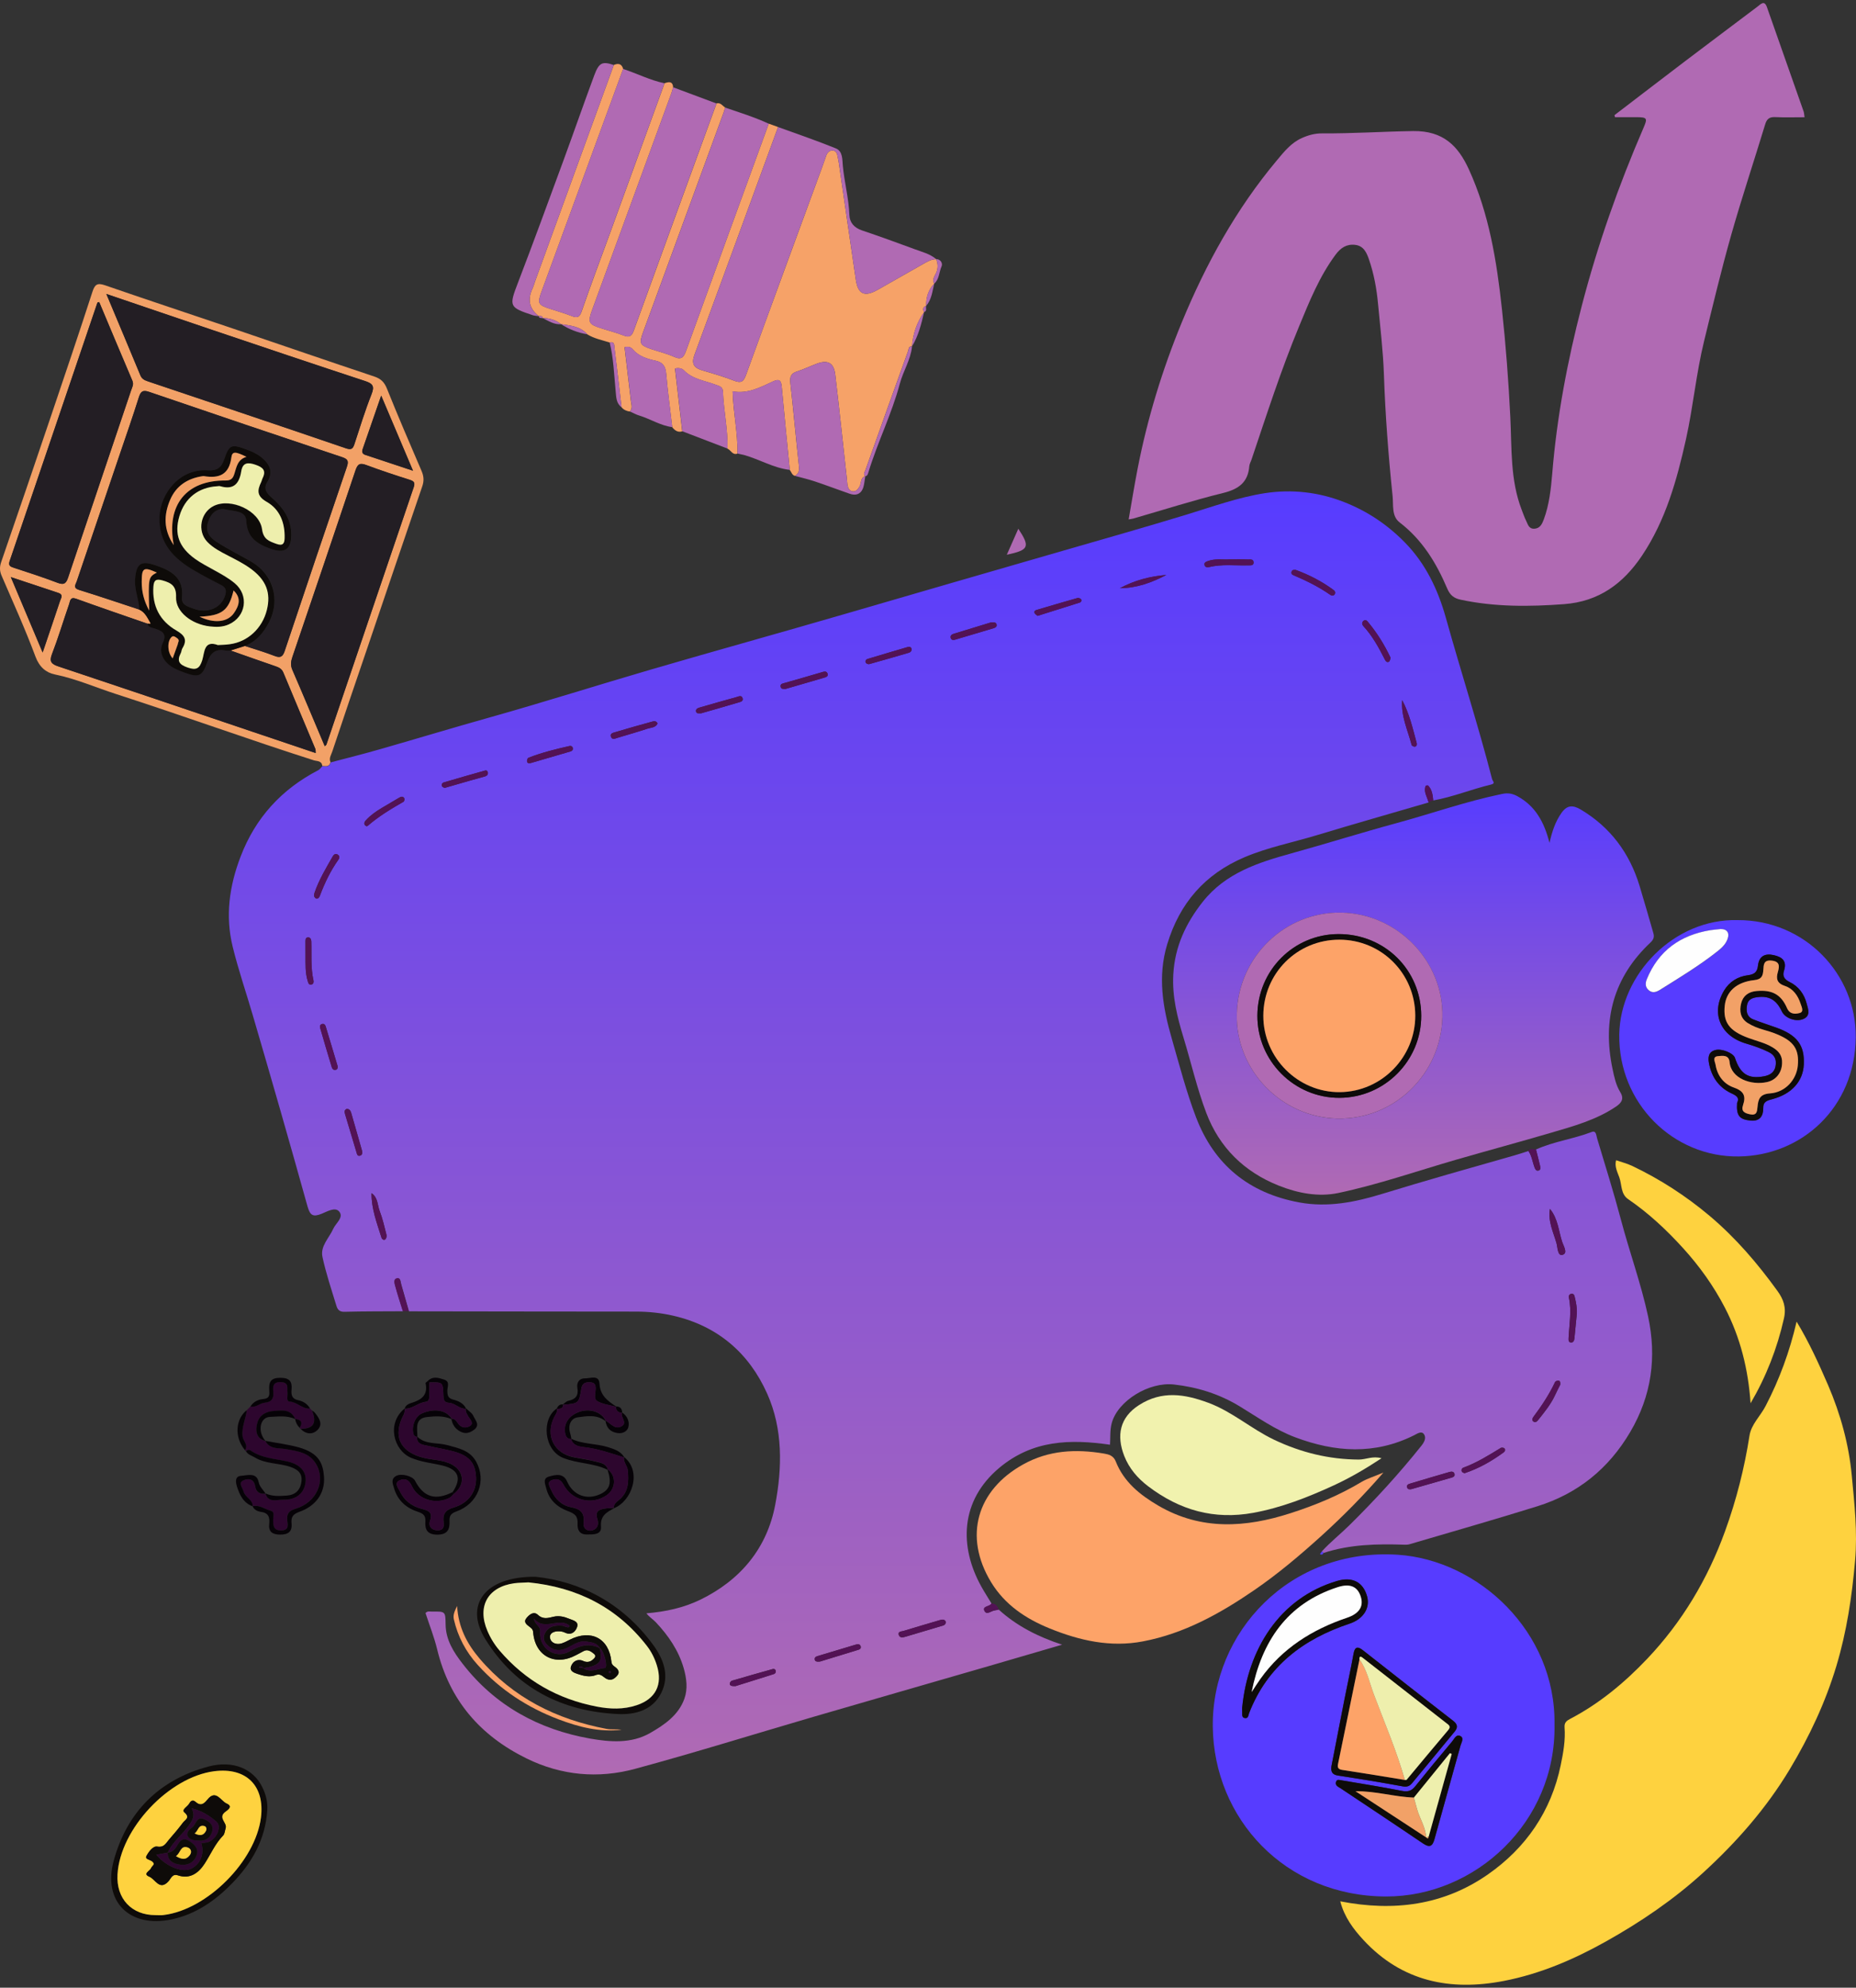 <svg width="453" height="485" viewBox="0 0 453 485" fill="none" xmlns="http://www.w3.org/2000/svg">
<rect x="0" y="0" width="453" height="485" fill="#333333" stroke="none"/>
<path d="M322.633 378.524C324.748 376.231 327.186 374.294 329.382 372.13C335.581 366.011 341.49 359.586 346.931 352.757C347.706 351.788 348.142 350.787 347.545 349.931C346.947 349.075 345.898 349.818 345.139 350.206C335.549 355.001 325.911 354.371 316.143 350.706C311.203 348.849 306.973 345.814 302.549 343.134C297.577 340.115 292.249 338.468 286.566 337.823C280.447 337.112 272.81 341.794 271.341 347.251C270.889 348.946 271.035 350.803 270.922 352.514C261.202 351.11 252.064 351.352 243.944 358.117C234.289 366.173 234.095 377.41 239.536 387.161C240.311 388.55 241.183 389.89 242.006 391.262C241.603 392.085 239.714 391.843 240.279 393.054C240.811 394.2 241.958 393.022 242.83 392.941C243.152 392.909 243.459 392.812 243.766 392.747C248.19 396.767 253.421 399.399 259.233 401.304C253.049 403.112 247.156 404.84 241.247 406.551C226.975 410.684 212.703 414.785 198.448 418.934C183.95 423.164 169.548 427.668 154.97 431.608C145.993 434.029 137.049 433.238 128.541 429.073C117.191 423.503 109.7 414.849 106.697 402.434C105.97 399.431 104.808 396.509 103.855 393.587C104.356 393.005 104.969 393.248 105.486 393.232C108.731 393.183 108.715 393.183 108.763 396.412C108.812 400.158 110.749 403.177 112.912 405.954C120.823 416.173 131.511 422.002 144.023 424.213C148.802 425.053 154.049 425.505 158.651 422.873C162.17 420.855 165.609 418.514 167.046 414.478C167.902 412.073 167.579 409.489 166.868 407.019C165.609 402.676 163.123 399.076 160.071 395.831C159.361 395.072 158.425 394.539 157.779 393.651C162.558 393.248 166.884 392.295 170.969 390.309C180.769 385.514 187.211 377.749 189.213 367.158C190.924 358.133 191.118 348.72 187.259 340.083C182.835 330.154 175.183 323.551 164.382 321.048C161.379 320.354 158.312 320.031 155.228 320.031C136.758 320.031 118.289 319.983 99.819 319.966C99.189 317.755 98.543 315.559 97.93 313.347C97.752 312.734 97.785 311.749 96.945 311.942C95.993 312.168 96.348 313.202 96.509 313.831C97.058 315.898 97.736 317.916 98.366 319.95C93.587 319.983 88.808 319.95 84.029 320.079C82.851 320.112 82.383 319.498 82.124 318.659C80.913 314.687 79.573 310.732 78.702 306.679C78.136 304.064 80.332 302.078 81.333 299.834C81.963 298.429 83.965 297.073 82.802 295.636C81.834 294.425 79.864 295.604 78.524 296.153C76.393 297.008 75.683 296.605 75.037 294.296C70.71 278.765 66.254 263.266 61.717 247.783C60.087 242.197 58.181 236.675 56.793 231.009C54.936 223.437 55.986 216.139 58.73 208.987C62.347 199.542 68.708 192.584 77.668 187.934C78.072 187.724 78.346 187.272 78.685 186.933C79.509 186.966 80.429 187.24 80.687 186.029C84.772 184.947 88.889 183.93 92.957 182.752C101.853 180.201 110.717 177.521 119.645 175.018C132.851 171.305 145.945 167.14 159.119 163.297C174.747 158.744 190.44 154.401 206.084 149.849C223.795 144.698 241.506 139.548 259.217 134.446C269.339 131.524 279.478 128.651 289.553 125.583C295.898 123.646 302.194 121.353 308.716 120.336C315.255 119.335 321.842 120.045 328.122 122.532C333.757 124.743 338.649 128.037 342.879 132.348C347.964 137.53 350.951 143.827 352.889 150.72C356.553 163.862 360.767 176.859 364.174 190.082C364.319 190.63 365.143 191.147 363.851 191.454C359.137 192.584 354.616 194.457 349.821 195.312C349.692 194.005 349.547 192.713 348.578 191.712C348.497 191.631 348.013 191.728 347.964 191.825C347.448 193.197 348.271 194.344 348.61 195.571C348.626 195.651 348.659 195.732 348.691 195.797C339.569 198.461 330.431 201.06 321.342 203.805C315.465 205.581 309.411 206.759 303.712 209.181C294.057 213.298 287.922 220.369 284.887 230.395C282.497 238.258 283.805 245.846 286.001 253.418C287.857 259.859 289.536 266.382 291.926 272.63C296.35 284.19 304.793 291.116 317.112 293.392C324.151 294.684 330.819 293.311 337.406 291.293C348.094 288.016 358.846 284.981 369.599 281.929C370.761 281.606 371.891 281.219 373.037 280.848C373.893 282.075 374.038 283.576 374.571 284.932C374.716 285.32 374.959 285.739 375.411 285.659C376.089 285.546 375.992 284.948 375.895 284.496C375.588 283.14 375.233 281.816 374.894 280.476C379.253 278.507 384.064 277.909 388.504 276.198C389.602 275.778 389.602 277.07 389.796 277.715C391.765 284.286 393.832 290.841 395.592 297.477C397.69 305.436 400.532 313.169 402.259 321.226C404.391 331.187 403.115 340.535 397.9 349.398C392.621 358.375 385.098 364.445 375.233 367.529C364.884 370.758 354.439 373.729 344.025 376.796C343.638 376.909 343.218 376.925 342.798 376.909C336.114 376.683 329.479 376.812 323.037 378.927C322.908 378.766 322.762 378.637 322.633 378.524ZM384.871 320.451C384.92 319.111 384.678 317.835 384.371 316.544C384.242 316.027 384.113 315.559 383.451 315.704C382.934 315.817 382.853 316.302 382.934 316.673C383.628 319.934 382.999 323.195 382.853 326.44C382.837 326.909 382.773 327.538 383.451 327.571C384.032 327.587 384.226 327.054 384.274 326.554C384.484 324.519 384.678 322.485 384.871 320.451ZM299.998 136.481C298.626 136.61 296.64 136.206 294.735 136.933C294.331 137.078 293.912 137.256 293.976 137.74C294.041 138.386 294.59 138.483 295.09 138.37C298.239 137.611 301.435 138.031 304.616 137.95C305.165 137.934 305.956 138.063 305.972 137.304C306.004 136.319 305.084 136.545 304.487 136.513C303.179 136.448 301.871 136.481 299.998 136.481ZM378.301 294.974C377.784 297.993 379.108 300.577 379.883 303.289C380.189 304.387 380.141 306.485 381.336 306.195C382.773 305.824 381.61 304.032 381.287 303.047C380.399 300.318 380.254 297.331 378.301 294.974ZM84.659 270.563C83.981 270.822 84.078 271.338 84.255 271.936C85.176 274.987 86.08 278.054 87 281.106C87.129 281.558 87.226 282.188 87.904 281.978C88.469 281.8 88.501 281.251 88.356 280.735C87.484 277.667 86.612 274.583 85.725 271.532C85.563 271.064 85.337 270.596 84.659 270.563ZM316.272 139.064C315.772 139.015 315.368 139.032 315.223 139.532C315.126 139.903 315.304 140.178 315.626 140.307C318.791 141.647 321.858 143.149 324.684 145.134C325.039 145.393 325.507 145.393 325.765 144.989C326.024 144.602 325.846 144.214 325.475 143.94C322.617 141.841 319.517 140.242 316.272 139.064ZM230.882 395.815C230.592 394.975 229.881 395.169 229.171 395.379C226.281 396.234 223.375 397.09 220.485 397.962C220.001 398.107 219.113 398.059 219.355 398.898C219.581 399.689 220.324 399.576 221.002 399.367C223.892 398.495 226.798 397.655 229.688 396.783C230.14 396.622 230.705 396.622 230.882 395.815ZM77.216 219.271C77.733 219.271 77.943 218.916 78.088 218.529C79.251 215.429 80.671 212.474 82.593 209.762C82.948 209.261 82.899 208.809 82.399 208.503C81.85 208.164 81.446 208.551 81.188 208.987C79.557 211.845 77.846 214.67 76.78 217.802C76.57 218.416 76.57 218.948 77.216 219.271ZM129.558 186.174C132.77 185.238 135.967 184.302 139.18 183.365C139.616 183.236 139.923 183.01 139.81 182.493C139.729 182.106 139.374 181.945 139.067 182.009C135.644 182.784 132.254 183.607 128.976 184.899C128.783 184.98 128.605 185.448 128.637 185.722C128.67 186.287 129.122 186.239 129.558 186.174ZM191.747 168.092C194.912 167.172 198.125 166.252 201.321 165.299C201.79 165.154 202.274 164.847 201.919 164.234C201.612 163.685 201.128 163.862 200.627 164.008C197.576 164.912 194.508 165.784 191.457 166.655C190.972 166.785 190.424 166.865 190.52 167.527C190.633 168.189 191.215 168.092 191.747 168.092ZM344.445 363.364C347.738 362.427 351.016 361.475 354.309 360.538C354.729 360.425 355.117 360.215 355.036 359.715C354.923 359.069 354.374 359.005 353.89 359.134C350.596 360.07 347.319 361.055 344.041 362.04C343.622 362.169 343.299 362.427 343.46 362.928C343.589 363.428 344.009 363.412 344.445 363.364ZM380.819 337.855C380.851 337.258 380.771 336.902 380.383 336.886C380.109 336.87 379.657 337.015 379.56 337.225C378.123 340.277 376.266 343.07 374.248 345.766C374.006 346.089 373.861 346.589 374.28 346.864C374.813 347.235 375.217 346.751 375.508 346.395C376.977 344.539 378.494 342.698 379.511 340.519C379.947 339.55 380.432 338.614 380.819 337.855ZM90.681 291.132C90.633 294.926 91.989 298.413 93.087 301.933C93.2 302.32 93.635 302.691 94.023 302.401C94.265 302.223 94.41 301.658 94.33 301.319C93.829 299.35 93.377 297.348 92.651 295.442C92.102 293.989 92.279 292.214 90.681 291.132ZM241.861 151.867C238.955 152.755 235.839 153.691 232.723 154.66C232.239 154.805 231.835 155.176 232.093 155.774C232.303 156.21 232.739 156.194 233.159 156.064C236.291 155.144 239.423 154.208 242.539 153.271C242.959 153.142 243.33 152.932 243.249 152.432C243.136 151.786 242.587 151.851 241.861 151.867ZM339.408 160.504C337.89 157.275 336.033 154.305 333.741 151.592C333.483 151.286 332.982 151.221 332.659 151.625C332.369 151.996 332.449 152.432 332.74 152.755C335 155.193 336.566 158.083 338.052 161.021C338.245 161.408 338.6 161.731 339.036 161.441C339.246 161.295 339.279 160.876 339.408 160.504ZM108.537 192.245C110.781 191.599 112.815 191.002 114.866 190.421C116.044 190.081 117.223 189.791 118.402 189.436C118.805 189.323 119.128 189.032 119.08 188.548C119.047 188.16 118.757 187.902 118.434 187.999C115.06 188.951 111.685 189.92 108.327 190.905C107.908 191.034 107.665 191.47 107.924 191.89C108.053 192.1 108.424 192.18 108.537 192.245ZM357.474 359.457C361.042 358.262 364.077 356.486 366.951 354.419C367.274 354.193 367.564 353.758 367.177 353.386C366.999 353.225 366.515 353.16 366.305 353.289C363.367 355.081 360.444 356.906 357.199 358.1C356.763 358.262 356.602 358.714 356.844 359.118C356.973 359.327 357.361 359.408 357.474 359.457ZM179.51 411.411C182.319 410.523 185.612 409.505 188.89 408.456C189.197 408.359 189.406 408.052 189.326 407.665C189.245 407.261 188.906 407.148 188.583 407.245C185.257 408.182 181.948 409.118 178.638 410.087C178.412 410.151 178.121 410.555 178.121 410.797C178.121 411.314 178.541 411.443 179.51 411.411ZM342.233 170.837C341.91 174.728 343.605 178.167 344.542 181.783C344.59 181.977 345.075 182.219 345.317 182.187C345.833 182.106 345.866 181.573 345.753 181.218C344.8 177.698 343.993 174.13 342.233 170.837ZM200.127 405.421C203.065 404.517 206.326 403.532 209.604 402.515C210.072 402.369 210.233 401.95 210.007 401.546C209.781 401.126 209.345 401.142 208.926 401.272C205.81 402.208 202.694 403.144 199.561 404.081C199.142 404.21 198.787 404.404 198.867 404.904C198.932 405.405 199.335 405.485 200.127 405.421ZM171.114 174.05C174.085 173.194 177.153 172.338 180.188 171.418C180.672 171.273 181.479 171.16 181.253 170.369C181.011 169.561 180.301 169.933 179.8 170.078C176.733 170.918 173.681 171.789 170.63 172.677C170.243 172.79 169.823 173.033 169.871 173.501C169.936 174.227 170.549 174.001 171.114 174.05ZM82.399 260.118C81.446 256.921 80.478 253.708 79.525 250.511C79.396 250.092 79.17 249.753 78.669 249.85C78.153 249.946 78.04 250.415 78.153 250.802C79.073 254.015 80.025 257.212 80.994 260.408C81.123 260.812 81.398 261.135 81.898 261.054C82.399 260.957 82.463 260.554 82.399 260.118ZM253.243 150.268C256.73 149.171 260.153 148.105 263.559 147.007C263.882 146.91 264.06 146.474 263.834 146.2C263.673 145.99 263.237 145.845 262.978 145.909C259.685 146.846 256.407 147.814 253.114 148.783C252.71 148.896 252.274 149.09 252.533 149.606C252.662 149.881 252.985 150.042 253.243 150.268ZM222.519 158.405C222.406 157.905 222.051 157.727 221.615 157.856C218.322 158.809 215.044 159.794 211.767 160.779C211.315 160.924 211.105 161.328 211.347 161.731C211.476 161.941 211.928 162.119 212.171 162.038C215.383 161.15 218.596 160.214 221.793 159.277C222.18 159.164 222.503 158.89 222.519 158.405ZM160.491 176.536C160.168 175.826 159.603 175.955 159.167 176.068C156.164 176.891 153.161 177.747 150.175 178.635C149.69 178.78 148.851 178.925 149.093 179.7C149.383 180.604 150.11 180.201 150.74 180.007C153.177 179.264 155.632 178.586 158.037 177.779C158.909 177.521 160.023 177.569 160.491 176.536ZM74.569 233.301C74.585 235.335 74.488 237.386 75.101 239.372C75.247 239.856 75.36 240.373 76.022 240.211C76.506 240.098 76.603 239.614 76.506 239.226C75.796 236.078 76.086 232.897 75.973 229.717C75.957 229.216 75.747 228.668 75.15 228.716C74.488 228.764 74.569 229.394 74.552 229.862C74.552 231.025 74.569 232.155 74.569 233.301ZM273.343 143.52C277.412 143.488 281.125 142.148 284.661 140.291C280.673 140.614 276.863 141.615 273.343 143.52ZM89.486 201.609C89.632 201.544 89.728 201.528 89.777 201.464C92.441 199.155 95.444 197.347 98.495 195.603C98.673 195.506 98.786 194.941 98.656 194.747C98.334 194.215 97.833 194.376 97.381 194.65C95.977 195.474 94.572 196.297 93.167 197.137C91.763 197.976 90.423 198.913 89.309 200.124C89.018 200.43 88.808 200.802 88.986 201.221C89.083 201.415 89.341 201.512 89.486 201.609Z" fill="url(#paint0_linear_649_4010)"/>
<path d="M394.042 28.105C399.741 23.746 405.44 19.371 411.156 15.028C417.081 10.54 423.022 6.084 428.963 1.612C429.787 0.982 430.642 -0.035 431.272 1.773C434.259 10.249 437.246 18.725 440.216 27.201C440.345 27.589 440.345 28.009 440.442 28.606C437.988 28.606 435.615 28.687 433.242 28.573C431.837 28.509 431.207 29.058 430.82 30.382C428.091 39.358 425.121 48.254 422.554 57.279C420.132 65.82 418.065 74.473 415.95 83.111C413.997 91.038 413.27 99.191 411.511 107.134C409.283 117.128 406.554 126.96 400.742 135.614C396.189 142.378 390.264 146.786 381.724 147.415C373.248 148.045 364.868 148.11 356.538 146.334C354.907 145.995 353.938 145.268 353.228 143.605C350.58 137.373 347.141 131.707 341.62 127.477C339.602 125.927 340.135 123.231 339.892 121.019C338.875 111.17 338.116 101.29 337.777 91.377C337.584 85.678 336.889 79.979 336.357 74.296C336.018 70.55 335.356 66.853 334.129 63.301C333.58 61.735 332.885 60.008 330.787 59.749C328.672 59.491 327.219 60.476 325.992 62.122C322.036 67.45 319.598 73.521 317.096 79.575C312.672 90.231 309.153 101.193 305.472 112.107C305.294 112.656 304.971 113.172 304.923 113.721C304.616 117.725 302.291 119.356 298.529 120.292C291.167 122.1 283.918 124.425 276.621 126.524C276.33 126.605 276.007 126.637 275.475 126.734C276.217 122.52 276.863 118.452 277.654 114.399C280.044 102.097 283.708 90.15 288.471 78.59C294.332 64.399 301.694 51.031 311.607 39.181C313.415 37.017 315.11 34.854 317.758 33.675C319.356 32.965 320.954 32.529 322.73 32.545C330.125 32.594 337.519 32.093 344.913 31.98C352.308 31.883 355.908 35.661 358.491 41.279C363.448 52.113 365.304 63.688 366.58 75.41C367.532 84.192 368.194 92.991 368.63 101.822C369.001 109.362 368.582 117.063 371.391 124.361C371.746 125.265 372.053 126.201 372.489 127.073C372.908 127.913 373.118 129.043 374.442 129.01C375.879 128.962 376.38 127.848 376.783 126.782C378.139 123.15 378.543 119.291 378.866 115.497C379.996 101.645 382.579 88.067 386.066 74.635C389.941 59.733 395.043 45.283 401.146 31.173C402.163 28.848 402.001 28.622 399.547 28.59C397.755 28.574 395.963 28.59 394.187 28.59C394.139 28.461 394.09 28.283 394.042 28.105Z" fill="#B06AB3"/>
<path d="M378.188 205.668C378.833 202.842 379.608 200.485 381.126 198.338C382.514 196.368 383.951 196.433 385.792 197.515C393.057 201.825 397.739 208.154 400.177 216.162C401.339 219.972 402.421 223.831 403.535 227.657C403.809 228.593 403.632 229.223 402.825 229.982C393.816 238.458 391.055 248.823 393.574 260.802C393.993 262.788 394.397 264.742 395.446 266.453C396.463 268.1 395.785 269.085 394.429 270.005C389.586 273.282 384 274.8 378.494 276.414C370.842 278.658 363.124 280.741 355.456 282.953C345.866 285.73 336.421 289.023 326.653 291.09C321.794 292.107 316.789 291.154 312.123 289.298C303.663 285.94 297.609 279.982 294.412 271.522C292.152 265.565 290.731 259.317 288.874 253.214C287.341 248.177 286.065 243.14 286.372 237.764C286.743 230.967 289.423 225.284 293.573 220.02C299.143 212.997 307.086 210.463 315.191 208.219C323.731 205.861 332.191 203.198 340.748 200.873C349.385 198.532 357.829 195.529 366.628 193.721C368.113 193.414 369.146 193.64 370.277 194.237C374.716 196.61 376.928 200.614 378.188 205.668ZM301.871 247.402C301.548 261.044 312.704 272.636 326.427 272.927C340.231 273.218 351.71 262.142 352.049 248.209C352.388 234.615 341.184 222.991 327.477 222.684C313.657 222.378 302.194 233.453 301.871 247.402Z" fill="url(#paint1_linear_649_4010)"/>
<path d="M327.121 463.923C340.231 466.49 352.42 464.859 363.172 457.352C372.423 450.894 378.607 441.966 380.932 430.681C381.561 427.63 382.11 424.578 381.868 421.462C381.787 420.332 382.336 419.88 383.192 419.428C390.344 415.699 396.511 410.565 401.985 404.801C410.525 395.824 416.805 385.314 421.052 373.577C423.812 365.973 425.766 358.239 427.009 350.28C427.445 347.519 429.689 345.501 430.948 343.047C434.306 336.589 436.793 329.841 438.504 322.479C441.588 327.58 443.929 332.763 446.189 337.977C449.224 345.049 451.258 352.427 451.969 360.031C452.615 366.909 453.39 373.77 452.776 380.81C452.017 389.544 450.742 398.068 448.223 406.464C445.543 415.392 441.62 423.723 436.825 431.714C431.077 441.272 423.796 449.538 415.627 456.997C408.459 463.536 400.435 468.976 391.959 473.723C384.112 478.114 375.911 481.634 367.063 483.345C354.002 485.88 342.168 483.507 332.788 473.368C330.366 470.752 328.122 467.798 327.121 463.923Z" fill="#FED23F"/>
<path d="M379.414 420.832C379.818 444.645 360.057 462.792 338.294 462.743C313.56 462.695 296.269 443.66 296.01 421.316C295.752 398.326 314.722 377.676 341.119 379.356C360.783 380.631 379.77 398.067 379.414 420.832ZM324.958 431.019C324.797 432.278 325.152 433.021 326.573 433.231C331.836 434.038 337.099 434.894 342.346 435.862C343.428 436.056 344.057 435.814 344.671 435.055C348.126 430.874 351.597 426.708 355.036 422.511C355.843 421.526 355.811 420.735 354.648 419.847C347.302 414.164 340.005 408.416 332.691 402.685C331.513 401.765 330.689 401.635 330.367 403.492C329.705 407.205 328.881 410.886 328.155 414.584C327.089 420.073 326.024 425.546 324.958 431.019ZM303.179 416.715C303.179 416.86 303.146 417.264 303.179 417.683C303.227 418.297 302.969 419.153 303.921 419.233C304.696 419.298 304.68 418.491 304.874 417.99C309.33 406.527 318.113 399.924 329.398 396.178C332.691 395.081 334.483 392.417 333.644 389.462C332.659 385.991 330.011 384.683 326.33 385.765C312.155 389.963 304.551 402.62 303.179 416.715ZM327.008 434.329C326.928 434.329 326.33 434.119 326.12 434.716C325.781 435.685 326.637 435.975 327.234 436.363C333.935 440.835 340.651 445.275 347.319 449.795C349.03 450.958 349.676 450.441 350.16 448.649C352.243 441.061 354.406 433.489 356.489 425.901C356.683 425.191 357.377 424.141 356.521 423.641C355.456 423.011 354.971 424.287 354.455 424.9C351.387 428.533 348.368 432.23 345.381 435.927C344.509 437.009 343.589 437.267 342.168 436.976C337.244 436.008 332.32 435.233 327.008 434.329Z" fill="#573CFF"/>
<path d="M337.663 359.297C332.658 365.077 327.782 369.969 322.632 374.651C317.352 379.43 311.944 384.015 306.067 388.035C297.753 393.734 289.002 398.594 278.96 400.499C271.049 402.016 263.51 400.305 256.228 397.351C250.384 394.977 245.266 391.603 241.876 386.017C235.127 374.861 238.437 363.608 249.673 357.344C255.938 353.84 262.573 353.517 269.419 354.664C270.549 354.857 271.743 355.132 272.309 356.553C274.294 361.606 278.25 364.77 282.786 367.418C293.216 373.472 304.033 372.746 314.963 369.226C321.033 367.273 326.91 364.851 332.399 361.541C333.836 360.718 335.483 360.234 337.663 359.297Z" fill="#FDA368"/>
<path d="M194.007 116.112C193.281 115.902 193.168 115.159 192.764 114.675C192.102 107.894 191.424 101.113 190.795 94.332C190.649 92.815 190.213 92.362 188.68 93.073C185.548 94.51 182.448 96.189 178.815 95.495C178.961 100.742 180.107 105.666 179.994 110.687C178.767 111.123 178.395 109.815 177.556 109.476C177.669 104.778 176.62 100.177 176.442 95.511C176.393 94.316 175.489 94.187 174.634 93.864C171.986 92.863 169.031 92.556 166.9 90.344C166.464 89.892 165.609 89.683 164.737 89.925C165.334 95.043 165.915 100.144 166.513 105.246C165.431 105.585 164.705 105.02 164.075 104.245C163.575 99.918 162.977 95.608 162.606 91.265C162.444 89.457 161.863 88.423 160.023 88.02C157.94 87.568 155.89 86.954 154.404 85.21C154.017 84.758 153.339 84.419 152.435 84.742C152.951 89.085 153.468 93.477 153.984 97.852C154.098 98.74 154.453 99.628 153.726 100.419C152.935 100.306 152.241 100.015 151.708 99.385C151.143 94.542 150.578 89.715 149.981 84.871C149.9 84.209 149.997 83.241 148.786 83.564C146.929 82.982 145.008 82.611 143.329 81.578C141.634 79.608 139.228 79.447 136.903 79.091L136.952 79.124C135.644 78.042 134.11 77.622 132.447 77.606L132.496 77.638C132.399 76.993 131.898 77.122 131.462 77.106L131.511 77.138C129.154 75.33 128.702 73.086 129.961 70.422C130.235 69.824 130.397 69.179 130.623 68.565C137.016 50.999 143.426 33.418 149.819 15.852C150.917 15.384 151.724 15.546 152.096 16.805C145.444 34.952 138.776 53.098 132.141 71.245C131.123 74.006 131.349 74.409 134.175 75.33C135.967 75.911 137.807 76.428 139.567 77.122C140.923 77.655 141.456 77.429 141.973 75.959C144.12 69.744 146.445 63.576 148.705 57.393C153.21 45.026 157.714 32.675 162.202 20.308C163.203 19.969 164.156 19.743 164.301 21.277C164.156 21.745 164.043 22.23 163.881 22.698C157.423 40.392 150.949 58.087 144.475 75.766C143.442 78.607 143.684 79.124 146.558 80.044C148.431 80.658 150.368 81.142 152.192 81.852C153.613 82.417 154.178 82.046 154.695 80.641C161.395 62.156 168.16 43.702 174.892 25.232C175.893 24.958 176.329 25.846 177.007 26.233C176.878 26.621 176.765 27.024 176.636 27.396C170.081 45.284 163.51 63.189 156.955 81.077C155.954 83.79 156.164 84.226 158.941 85.178C160.798 85.808 162.751 86.26 164.527 87.067C166.351 87.89 166.884 87.148 167.465 85.549C174.149 67.08 180.898 48.626 187.63 30.173C188.389 30.447 189.148 30.722 189.907 30.996C183.11 49.53 176.345 68.081 169.5 86.599C168.676 88.827 169.419 89.796 171.485 90.393C174.085 91.152 176.7 91.927 179.235 92.912C180.962 93.59 181.527 93.025 182.109 91.41C188.26 74.474 194.508 57.587 200.708 40.667C201.014 39.811 201.305 38.956 201.612 38.1C201.87 37.341 202.322 36.727 203.162 36.727C204.098 36.727 204.324 37.486 204.453 38.261C204.534 38.746 204.663 39.23 204.728 39.714C206.116 49.24 207.472 58.765 208.893 68.291C209.41 71.794 211.024 72.521 214.188 70.728C217.918 68.63 221.647 66.499 225.361 64.384C226.345 63.819 227.33 63.237 228.525 63.253L228.493 63.221C228.945 64.351 229.009 65.449 228.477 66.612C228.105 67.403 227.443 68.226 228.025 69.227L228.041 69.195C226.539 70.712 226.039 72.601 226.039 74.668L226.071 74.619C225.248 74.91 225.151 75.443 225.554 76.153L225.571 76.121C223.762 78.656 222.826 81.481 222.584 84.565L222.6 84.532C221.728 84.403 221.809 85.194 221.647 85.63C218.16 95.285 214.689 104.955 211.25 114.642C211.089 115.111 210.588 115.676 211.186 116.208L211.202 116.176C209.942 116.58 210.281 117.887 209.781 118.727C209.377 119.421 208.925 120.002 208.086 119.889C207.343 119.793 207.02 119.163 206.875 118.501C206.762 117.936 206.762 117.355 206.697 116.79C205.761 108.314 204.857 99.838 203.856 91.362C203.517 88.536 202.048 87.745 199.384 88.73C197.769 89.327 196.219 90.102 194.572 90.619C192.99 91.103 192.732 91.991 192.91 93.541C193.668 100.225 194.25 106.941 194.992 113.641C195.105 114.723 195.041 115.563 194.007 116.112Z" fill="#F6A268"/>
<path d="M424.087 224.507C440.635 224.442 453.099 237.794 452.938 253.115C452.76 270.229 439.812 281.966 424.41 282.176C408.41 282.402 394.978 269.196 395.22 252.421C395.446 237.697 408.653 224.103 424.087 224.507ZM423.974 269.131C423.764 272.199 424.523 273.151 427.251 273.426C429.544 273.652 430.4 272.344 430.367 270.293C430.351 268.695 431.497 268.501 432.628 268.195C437.326 266.919 440.086 263.852 440.264 259.703C440.458 255.021 438.601 252.55 433.483 250.726C431.627 250.064 429.738 249.467 427.913 248.74C426.299 248.094 426.153 246.69 426.412 245.221C426.654 243.832 427.752 243.461 428.963 243.316C431.836 242.96 433.58 243.994 434.904 246.803C435.647 248.385 438.197 249.402 440.038 248.692C442.04 247.917 441.313 246.222 440.958 244.882C440.361 242.573 438.989 240.684 436.793 239.618C435.534 239.005 435.001 238.165 435.421 236.89C436.196 234.533 435.017 233.532 432.934 233.064C430.739 232.563 429.334 233.338 429.076 235.614C428.898 237.18 428.236 237.762 426.606 237.972C424.184 238.278 422.101 239.521 420.793 241.717C417.516 247.223 419.841 252.776 426.202 254.649C428.107 255.214 429.948 255.86 431.723 256.732C433.241 257.475 433.645 258.669 433.354 260.203C433.063 261.721 431.933 262.366 430.561 262.625C426.719 263.351 424.749 262.092 423.457 258.136C423.07 256.942 420.212 255.795 418.63 256.231C416.935 256.7 416.854 258.056 417.112 259.412C417.71 262.673 419.437 265.256 422.44 266.709C423.748 267.307 424.636 267.775 423.974 269.131ZM419.954 226.686C419.05 226.799 418.226 226.848 417.403 226.993C410.122 228.204 404.826 231.982 401.952 238.924C401.533 239.941 401.533 240.878 402.404 241.62C403.292 242.379 404.197 242.121 405.117 241.556C409.863 238.601 414.658 235.695 419.066 232.224C420.099 231.417 421.1 230.529 421.601 229.253C422.23 227.655 421.552 226.67 419.954 226.686Z" fill="#573CFF"/>
<path d="M80.655 185.971C80.396 187.182 79.476 186.923 78.653 186.875C78.54 185.583 77.313 185.745 76.602 185.519C60.474 180.369 44.571 174.589 28.459 169.39C23.438 167.776 18.594 165.628 13.379 164.563C11.232 164.127 9.601 162.739 8.665 160.236C6.179 153.536 3.208 147.014 0.383 140.443C-0.102 139.312 -0.118 138.344 0.286 137.149C4.403 125.234 8.471 113.287 12.508 101.34C15.898 91.314 19.288 81.304 22.55 71.23C23.147 69.373 23.76 68.97 25.649 69.615C36.111 73.232 46.638 76.703 57.116 80.255C68.514 84.113 79.896 88.053 91.326 91.863C92.989 92.412 93.813 93.251 94.459 94.866C97.155 101.598 100.028 108.25 102.886 114.902C103.435 116.161 103.532 117.291 103.08 118.615C98.527 131.934 94.007 145.27 89.486 158.606C86.677 166.856 83.851 175.089 81.107 183.355C80.832 184.179 80.235 185.018 80.655 185.971ZM56.26 158.719C57.422 158.347 58.601 157.976 59.763 157.605C62.185 158.412 64.639 159.122 67.028 160.042C68.498 160.607 69.031 160.188 69.499 158.799C74.504 143.817 79.557 128.867 84.659 113.917C85.159 112.448 84.885 111.995 83.432 111.511C67.755 106.264 52.078 100.969 36.434 95.625C34.836 95.076 34.335 95.496 33.867 96.997C32.414 101.631 30.8 106.216 29.25 110.801C25.746 121.15 22.211 131.515 18.723 141.863C18.465 142.606 17.738 143.446 19.288 143.93C24.229 145.464 29.12 147.127 34.045 148.741C35.401 149.355 35.966 150.678 36.66 151.825C37.064 152.519 36.224 152.018 36.031 152.196C30.218 150.178 24.39 148.192 18.594 146.093C17.093 145.544 17.125 146.674 16.867 147.417C15.462 151.453 14.251 155.57 12.701 159.558C11.942 161.512 12.604 162.044 14.316 162.626C30.073 167.873 45.798 173.217 61.539 178.512C66.641 180.24 71.759 181.951 77.054 183.743C77.022 183.194 77.054 182.952 76.974 182.758C74.374 176.542 71.743 170.327 69.16 164.111C68.756 163.126 68.029 162.835 67.141 162.529C63.509 161.286 59.892 159.994 56.26 158.719ZM25.956 71.73C28.895 78.737 31.607 85.163 34.271 91.605C34.626 92.476 35.272 92.767 36.095 93.058C52.224 98.482 68.352 103.891 84.449 109.396C85.789 109.848 86.144 109.477 86.515 108.347C87.839 104.294 89.099 100.21 90.665 96.238C91.423 94.317 91.1 93.639 89.147 92.993C76.651 88.892 64.187 84.678 51.723 80.481C43.312 77.656 34.933 74.782 25.956 71.73ZM79.266 182.08C79.541 181.822 79.638 181.773 79.654 181.709C86.757 160.769 93.845 139.829 100.965 118.905C101.385 117.678 100.933 117.388 99.883 117.049C96.364 115.935 92.844 114.756 89.389 113.481C87.871 112.916 87.29 113.19 86.757 114.772C81.688 129.981 76.505 145.141 71.355 160.317C71 161.35 70.855 162.303 71.323 163.401C74.003 169.568 76.602 175.8 79.266 182.08ZM24.212 73.7C23.906 73.797 23.793 73.797 23.777 73.845C16.641 94.85 9.521 115.87 2.369 136.858C1.981 137.989 2.449 138.231 3.37 138.538C6.954 139.716 10.554 140.879 14.09 142.219C15.72 142.832 16.189 142.235 16.657 140.83C21.742 125.638 26.892 110.462 31.994 95.269C32.236 94.527 32.705 93.833 32.317 92.912C29.573 86.503 26.892 80.077 24.212 73.7ZM10.409 159.219C11.975 154.585 13.331 150.63 14.639 146.674C14.865 145.98 15.559 145.108 14.251 144.673C10.489 143.429 6.728 142.17 2.643 140.814C5.275 147.03 7.713 152.826 10.409 159.219ZM93.038 96.529C91.423 101.178 89.97 105.408 88.501 109.638C88.275 110.284 88.453 110.768 89.131 110.994C92.892 112.238 96.67 113.497 100.803 114.869C98.139 108.589 95.686 102.793 93.038 96.529Z" fill="#F2A167"/>
<path d="M337.196 355.812C333.224 358.428 329.414 360.656 325.394 362.496C319.13 365.37 312.753 367.873 305.891 369.132C296.317 370.875 287.938 368.486 280.285 362.69C277.638 360.688 275.603 358.299 274.409 355.28C272.439 350.259 273.311 345.851 277.993 342.848C283.611 339.232 289.181 340.152 294.929 342.283C300.773 344.446 305.439 348.676 310.993 351.308C317.515 354.408 324.393 356.103 331.658 356.135C333.402 356.135 335.016 355.199 337.196 355.812Z" fill="#F1F2AE"/>
<path d="M228.525 63.255C227.33 63.239 226.345 63.82 225.36 64.385C221.647 66.501 217.917 68.632 214.188 70.73C211.007 72.522 209.409 71.796 208.892 68.293C207.472 58.767 206.116 49.242 204.727 39.716C204.663 39.232 204.533 38.748 204.453 38.263C204.323 37.488 204.097 36.729 203.161 36.729C202.322 36.729 201.869 37.359 201.611 38.102C201.321 38.957 201.03 39.813 200.707 40.669C194.491 57.572 188.259 74.476 182.108 91.412C181.527 93.026 180.978 93.591 179.234 92.913C176.716 91.928 174.1 91.154 171.485 90.395C169.418 89.797 168.676 88.829 169.499 86.601C176.345 68.083 183.109 49.532 189.906 30.998C194.62 32.709 199.367 34.324 204.017 36.213C205.712 36.907 205.567 38.909 205.712 40.459C206.083 44.479 207.165 48.386 207.31 52.438C207.375 54.327 208.489 55.57 210.378 56.216C214.672 57.669 218.935 59.203 223.197 60.785C225.021 61.479 226.991 61.915 228.525 63.255Z" fill="#B06AB3"/>
<path d="M187.631 30.191C180.899 48.645 174.15 67.098 167.466 85.568C166.885 87.166 166.352 87.909 164.528 87.086C162.752 86.278 160.799 85.826 158.942 85.197C156.149 84.26 155.955 83.824 156.956 81.096C163.527 63.207 170.082 45.303 176.637 27.414C176.782 27.027 176.895 26.639 177.008 26.252C180.576 27.479 184.192 28.593 187.631 30.191Z" fill="#B06AB3"/>
<path d="M174.875 25.25C168.127 43.72 161.378 62.174 154.678 80.659C154.162 82.08 153.613 82.435 152.176 81.87C150.335 81.144 148.414 80.659 146.541 80.062C143.651 79.142 143.425 78.609 144.459 75.784C150.933 58.089 157.391 40.41 163.865 22.716C164.026 22.247 164.155 21.779 164.284 21.295C167.82 22.603 171.356 23.927 174.875 25.25Z" fill="#B06AB3"/>
<path d="M162.186 20.322C157.681 32.689 153.193 45.056 148.689 57.406C146.428 63.59 144.104 69.741 141.956 75.973C141.456 77.442 140.907 77.668 139.551 77.135C137.791 76.441 135.967 75.924 134.158 75.343C131.333 74.423 131.123 74.019 132.124 71.259C138.776 53.112 145.427 34.965 152.079 16.818C155.469 17.932 158.666 19.579 162.186 20.322Z" fill="#B06AB3"/>
<path d="M427.268 342.398C426.703 334.148 424.782 326.35 420.988 319.052C418.243 313.757 414.805 308.962 410.785 304.538C406.716 300.066 402.373 295.997 397.384 292.591C395.544 291.332 395.883 289.087 395.237 287.295C394.753 285.955 394.026 284.615 394.446 283.098C395.802 283.566 397.207 283.921 398.482 284.535C405.263 287.78 411.495 291.816 417.275 296.675C423.636 302.036 428.98 308.284 433.823 314.984C435.292 317.018 436.035 319.02 435.405 321.732C433.759 329.03 431.078 335.891 427.268 342.398Z" fill="#FED23F"/>
<path d="M194.008 116.11C195.041 115.561 195.105 114.738 194.992 113.64C194.266 106.94 193.685 100.24 192.91 93.54C192.732 91.99 192.99 91.102 194.573 90.617C196.219 90.117 197.769 89.326 199.384 88.728C202.048 87.744 203.517 88.535 203.856 91.36C204.857 99.836 205.761 108.312 206.697 116.788C206.762 117.353 206.762 117.934 206.875 118.499C207.004 119.161 207.343 119.791 208.086 119.888C208.925 120.001 209.377 119.42 209.781 118.725C210.282 117.886 209.943 116.578 211.202 116.175C211.008 117.192 210.976 118.273 210.604 119.21C210.023 120.663 208.78 120.97 207.359 120.469C204.518 119.484 201.693 118.403 198.835 117.45C197.269 116.933 195.622 116.546 194.008 116.11Z" fill="#B06AB3"/>
<path d="M149.818 15.867C143.425 33.433 137.015 51.014 130.622 68.58C130.396 69.194 130.234 69.839 129.96 70.437C128.701 73.1 129.153 75.329 131.51 77.153C131.042 77.072 130.541 77.072 130.089 76.927C124.229 74.99 124.212 74.747 126.408 69.016C130.17 59.216 133.77 49.352 137.403 39.487C139.986 32.464 142.44 25.393 145.039 18.386C146.202 15.254 147.009 14.915 149.818 15.867Z" fill="#B06AB3"/>
<path d="M60.233 344.08C60.523 343.789 60.814 343.499 61.105 343.192C62.444 343.483 63.397 342.352 64.608 342.239C66.271 342.094 66.852 341.19 66.691 339.592C66.561 338.284 66.578 337.17 68.499 337.218C70.565 337.267 70.032 338.639 70.145 339.785C70.226 340.56 69.79 341.916 70.646 341.965C72.551 342.062 73.762 343.838 75.667 343.66L75.603 343.612C75.796 343.805 75.974 343.983 76.168 344.177L76.119 344.112C77.281 346.905 76.765 348.649 73.342 348.617C73.245 348.584 73.165 348.504 73.132 348.407C73.907 347.083 73.504 346.389 72.018 346.243L72.067 346.292C71.001 343.741 68.725 344.128 66.723 344.306C64.995 344.451 63.397 345.178 62.832 347.115C62.122 349.521 62.864 351.167 64.785 351.603L64.737 351.555C65.819 353.702 68.014 353.266 69.79 353.573C72.567 354.057 75.376 354.38 77.039 357.06C79.623 361.193 77.33 366.553 72.196 368.103C70.565 368.604 69.919 369.266 70.097 370.961C70.21 371.978 70.598 373.367 68.66 373.415C66.674 373.463 66.674 372.204 66.658 370.8C66.642 370.041 67.094 368.878 66.093 368.62C64.608 368.249 63.3 367.102 61.637 367.506L61.669 367.554C61.686 365.875 59.797 365.375 59.425 363.922C59.183 362.985 58.005 361.855 59.409 361.21C60.588 360.677 61.992 360.79 62.283 362.727C62.477 364.019 63.397 364.665 64.785 364.438L64.753 364.39C65.496 366.796 67.53 365.891 69.048 365.94C72.374 366.021 74.408 364.229 74.585 361.339C74.747 358.868 73.068 357.222 69.952 356.56C66.933 355.93 63.768 355.785 61.121 353.896C60.749 353.621 60.346 353.767 60.007 354.073C59.877 354.041 59.813 353.961 59.781 353.847C60.669 352.556 59.312 351.603 59.183 350.457C58.925 348.197 60.007 346.227 60.233 344.08Z" fill="#2D062E"/>
<path d="M179.995 110.665C180.108 105.644 178.962 100.72 178.816 95.473C182.449 96.167 185.549 94.504 188.681 93.051C190.215 92.341 190.651 92.793 190.796 94.31C191.425 101.091 192.104 107.872 192.765 114.653C188.81 114.201 185.387 112.086 181.609 111.02C181.077 110.875 180.528 110.81 179.995 110.665Z" fill="#B06AB3"/>
<path d="M130.673 384.73C141.457 385.827 151.935 391.042 159.491 401.455C161.977 404.894 163.463 408.866 161.412 413.031C159.33 417.277 155.1 418.408 150.951 418.23C137.114 417.616 125.797 411.837 118.435 399.922C113.301 391.623 118.306 384.633 130.673 384.73ZM128.994 386.102C127.847 386.166 126.685 386.166 125.539 386.328C119.065 387.216 116.401 391.979 118.968 397.952C119.726 399.712 120.711 401.31 121.938 402.763C128.219 410.109 136.178 414.597 145.639 416.422C148.9 417.051 152.177 417.164 155.406 416.083C160.024 414.549 161.784 411.062 160.331 406.396C159.782 404.652 158.974 403.022 157.877 401.601C150.563 392.156 140.779 387.28 128.994 386.102Z" fill="#0E0B09"/>
<path d="M65.236 441.623C64.8 448.807 61.474 454.619 56.55 459.64C52.465 463.806 47.751 467.083 41.923 468.326C31.703 470.506 25.035 464.048 27.748 454.038C30.977 442.139 38.855 434.244 50.883 431.032C56.905 429.433 61.894 431.613 64.041 436.117C64.897 437.845 65.349 439.669 65.236 441.623ZM38 467.293C38.662 467.293 39.324 467.357 39.969 467.277C50.544 465.969 62.33 454.151 63.686 443.528C64.671 435.73 60.102 431.193 52.288 432.194C41.196 433.615 29.314 446.256 28.684 457.348C28.329 463.273 32.107 467.341 38 467.293Z" fill="#0E0B09"/>
<path d="M166.53 105.228C165.932 100.126 165.351 95.008 164.754 89.906C165.626 89.664 166.481 89.874 166.917 90.326C169.048 92.538 172.003 92.845 174.651 93.846C175.506 94.169 176.41 94.298 176.459 95.493C176.636 100.158 177.686 104.76 177.573 109.458C173.876 108.053 170.211 106.649 166.53 105.228Z" fill="#B06AB3"/>
<path d="M153.741 100.398C154.483 99.607 154.112 98.703 153.999 97.831C153.466 93.456 152.966 89.064 152.449 84.721C153.353 84.398 154.031 84.737 154.419 85.19C155.904 86.933 157.955 87.547 160.037 87.999C161.878 88.402 162.475 89.436 162.62 91.244C162.992 95.587 163.589 99.897 164.09 104.224C161.216 103.853 158.778 102.238 156.05 101.399C155.258 101.173 154.516 100.737 153.741 100.398Z" fill="#B06AB3"/>
<path d="M101.869 350.578C103.936 352.532 106.697 351.934 109.118 352.596C111.815 353.339 114.624 353.823 116.19 356.6C118.805 361.25 116.706 366.901 111.411 368.789C110.006 369.29 109.651 369.887 109.716 371.179C109.813 373.262 109.151 374.472 106.664 374.456C104.243 374.424 103.694 373.165 103.823 371.26C103.904 369.871 103.387 369.338 102.095 368.919C99.222 367.998 97.091 366.206 96.186 363.155C95.847 362.009 95.347 360.911 96.638 360.152C97.93 359.409 100.691 360.152 101.288 361.282C103.387 365.334 106.277 366.206 110.491 364.059C110.588 364.22 110.684 364.366 110.765 364.527C110.41 364.85 110.103 365.286 109.683 365.496C106.341 367.191 101.982 365.916 100.481 362.509C99.77 360.927 98.689 360.701 97.575 361.185C96.106 361.847 97.171 363.026 97.591 363.881C98.64 366.077 100.449 367.498 102.757 368.111C104.42 368.563 105.76 368.838 104.937 371.147C104.582 372.131 105.066 373.245 106.535 373.391C108.037 373.52 108.456 372.745 108.279 371.469C108.004 369.484 108.65 368.434 110.765 367.821C114.43 366.739 116.351 363.849 116.19 360.491C116.028 356.794 114.382 355.018 110.055 353.985C107.907 353.484 105.728 353.097 103.581 352.612C102.58 352.386 101.659 351.967 101.821 350.659L101.869 350.578Z" fill="#060207"/>
<path d="M111.57 391.867C111.861 397.066 113.992 401.102 117.075 404.718C125.261 414.276 135.836 419.539 148.041 421.848C149.22 422.074 150.495 421.88 151.706 422.058C146.346 422.704 141.276 421.396 136.336 419.523C128.732 416.649 122.096 412.307 116.607 406.252C113.701 403.039 111.748 399.358 110.779 395.145C110.521 394.063 110.957 393.094 111.57 391.867Z" fill="#FDA368"/>
<path d="M149.867 368.016C148.075 369.001 146.46 369.808 146.686 372.537C146.848 374.522 144.765 374.409 143.167 374.409C141.326 374.426 140.907 373.102 140.971 371.842C141.068 369.953 140.358 369.356 138.614 368.71C136.128 367.79 134.061 366.095 133.335 363.205C133.028 361.978 132.414 360.719 134.029 360.267C135.611 359.831 137.484 359.346 138.436 361.526C139.889 364.852 143.231 366.111 146.525 364.561C148.866 363.463 149.35 361.849 148.285 358.62L148.349 358.539C150.48 360.105 150.335 363.302 148.059 364.852C144.442 367.338 139.566 366.176 137.468 362.155C136.709 360.719 135.563 360.783 134.578 361.203C133.415 361.703 134.19 362.753 134.513 363.544C135.433 365.74 137.112 367.338 139.357 367.758C141.778 368.21 142.715 369.178 142.44 371.649C142.279 373.15 143.732 373.925 145.04 373.215C146.17 372.601 146.041 371.423 145.782 370.583C145.217 368.743 146.218 368.323 147.607 368.097C148.333 367.984 149.076 367.968 149.802 367.919L149.867 368.016Z" fill="#060207"/>
<path d="M61.652 367.517C63.331 367.114 64.639 368.26 66.108 368.631C67.109 368.89 66.673 370.036 66.673 370.811C66.689 372.216 66.689 373.459 68.675 373.426C70.613 373.378 70.225 371.99 70.112 370.972C69.935 369.261 70.58 368.599 72.211 368.115C77.345 366.565 79.638 361.205 77.055 357.072C75.392 354.408 72.582 354.069 69.805 353.585C68.013 353.262 65.834 353.714 64.752 351.566C67.497 352.099 70.306 352.422 72.986 353.181C77.975 354.585 78.814 357.217 79.073 360.204C79.428 364.579 76.78 367.566 73.147 368.857C71.436 369.471 71.016 370.181 71.162 371.747C71.355 373.798 70.274 374.46 68.336 374.444C66.48 374.427 65.495 373.749 65.705 371.844C65.898 370.149 65.495 369.1 63.557 368.874C62.863 368.761 61.991 368.373 61.652 367.517Z" fill="#060207"/>
<path d="M110.474 364.061C112.766 360.687 111.911 358.54 107.971 357.587C105.42 356.974 102.821 356.764 100.319 355.698C96.024 353.858 94.313 347.238 98.785 343.654L98.865 343.735C98.769 344.203 98.769 344.736 98.543 345.14C95.782 350.322 97.558 354.197 103.257 355.682C105.614 356.296 108.165 356.15 110.377 357.393C113.347 359.056 113.541 362.366 110.748 364.53C110.651 364.368 110.571 364.207 110.474 364.061Z" fill="#060207"/>
<path d="M60.022 354.068C60.361 353.761 60.748 353.632 61.136 353.89C63.783 355.779 66.948 355.908 69.967 356.554C73.067 357.216 74.746 358.863 74.6 361.333C74.423 364.223 72.372 366.031 69.063 365.934C67.545 365.886 65.495 366.806 64.768 364.384C66.463 365.175 68.272 365.046 70.047 364.917C72.082 364.772 73.293 363.577 73.567 361.575C73.841 359.557 72.808 358.588 70.871 357.926C67.997 356.942 64.8 357.232 62.136 355.585C61.394 355.149 60.474 354.94 60.022 354.068Z" fill="#060207"/>
<path d="M211.186 116.223C210.588 115.674 211.073 115.126 211.25 114.657C214.689 104.97 218.16 95.3 221.648 85.645C221.809 85.209 221.728 84.418 222.6 84.547C222.277 87.792 220.437 90.537 219.63 93.605C217.66 100.983 214.221 107.828 211.993 115.126C211.864 115.448 211.815 116.11 211.186 116.223Z" fill="#B06AB3"/>
<path d="M148.27 358.62C144.863 356.941 140.989 357.151 137.453 355.73C132.706 353.825 132.093 346.205 135.903 343.67L135.984 343.751C136.081 344.542 135.612 345.123 135.273 345.785C132.997 350.273 135.225 354.697 140.198 355.617C141.957 355.94 143.749 356.198 145.493 356.65C146.623 356.941 147.963 357.102 148.367 358.572L148.27 358.62Z" fill="#060207"/>
<path d="M137.387 342.672C137.839 342.365 138.242 341.897 138.727 341.8C140.486 341.429 141.245 340.525 140.922 338.652C140.696 337.344 141.391 336.295 142.731 336.327C144.006 336.36 146.186 335.359 146.315 337.57C146.476 340.493 148.284 341.817 150.351 343.157L150.286 343.237C148.736 342.801 147.025 342.64 145.717 341.833C144.813 341.268 145.427 339.685 145.378 338.571C145.314 337.425 144.652 337.28 143.732 337.28C142.698 337.28 142.085 337.651 141.891 338.781C141.294 342.462 141.261 342.446 137.435 342.753L137.387 342.672Z" fill="#060207"/>
<path d="M75.684 343.675C73.779 343.852 72.552 342.076 70.663 341.98C69.807 341.931 70.243 340.575 70.162 339.8C70.049 338.654 70.582 337.281 68.515 337.233C66.594 337.185 66.578 338.315 66.707 339.606C66.869 341.205 66.287 342.109 64.624 342.254C63.414 342.367 62.461 343.497 61.121 343.207C61.783 342.044 63.091 341.463 64.124 341.382C65.948 341.253 65.771 340.252 65.706 339.122C65.593 337.201 66.094 336.184 68.402 336.184C70.647 336.184 71.357 337.055 71.163 339.057C71.034 340.381 71.26 341.35 72.81 341.657C73.989 341.899 75.022 342.545 75.684 343.675Z" fill="#060207"/>
<path d="M64.785 351.582C62.863 351.163 62.121 349.5 62.831 347.094C63.396 345.173 64.994 344.43 66.722 344.285C68.724 344.123 71 343.72 72.066 346.271C70.08 345.318 67.949 345.641 65.882 345.722C63.38 345.835 62.831 349.371 64.785 351.582Z" fill="#060207"/>
<path d="M147.768 346.742C145.686 345.079 143.199 345.515 140.955 345.838C139.357 346.064 138.614 347.776 139.098 349.471C139.26 350.004 139.373 350.536 139.47 351.085L139.405 351.166C138.533 351.118 138.13 350.649 137.952 349.81C137.452 347.437 138.808 345.354 141.472 344.466C144.087 343.594 146.848 344.563 147.849 346.694L147.768 346.742Z" fill="#060207"/>
<path d="M64.799 364.433C63.427 364.659 62.507 364.013 62.297 362.721C62.006 360.784 60.601 360.671 59.423 361.204C58.018 361.833 59.213 362.98 59.439 363.916C59.81 365.369 61.715 365.87 61.683 367.549C59.391 366.725 58.47 364.74 57.825 362.673C57.55 361.801 57.243 360.219 58.809 360.106C60.375 359.993 62.62 359.202 63.12 361.591C63.378 362.883 64.266 363.496 64.799 364.433Z" fill="#060207"/>
<path d="M245.734 135.359C246.735 133.082 247.623 131.096 248.544 129.014C251.466 133.453 251.159 134.196 245.734 135.359Z" fill="#B06AB3"/>
<path d="M110.169 346.256C108.248 345.416 106.197 345.529 104.228 345.755C101.144 346.094 101.887 348.597 101.87 350.583L101.79 350.647C101.515 350.486 101.095 350.405 100.999 350.179C100.272 348.306 101.241 345.659 102.887 344.916C105.939 343.527 109.023 344.06 110.217 346.175L110.169 346.256Z" fill="#060207"/>
<path d="M148.801 83.566C150.012 83.243 149.915 84.212 149.996 84.874C150.593 89.701 151.158 94.544 151.723 99.388C150.399 98.419 150.415 96.982 150.27 95.529C149.882 91.525 149.769 87.489 148.801 83.566Z" fill="#B06AB3"/>
<path d="M152.337 355.521C156.793 359.122 154.193 366.29 149.866 368.001L149.802 367.921C149.77 366.968 150.496 366.451 151.11 365.967C153.451 364.046 153.451 361.463 153.241 358.831C153.144 357.701 152.127 356.813 152.288 355.602L152.337 355.521Z" fill="#060207"/>
<path d="M139.487 351.084C142.312 352.44 145.509 352.182 148.431 353.118C149.949 353.603 151.45 354.071 152.354 355.54L152.274 355.621C149.061 354.571 145.864 353.49 142.474 353.102C141.231 352.957 139.858 352.715 139.406 351.181L139.487 351.084Z" fill="#060207"/>
<path d="M104.355 337.02C105.582 335.712 107.003 336.164 108.392 336.616C109.909 337.101 109.167 338.392 109.183 339.313C109.199 340.491 109.312 341.169 110.684 341.524C111.863 341.831 113.138 342.38 113.736 343.672L113.655 343.736C112.105 343.801 111.072 342.364 109.57 342.283C108.311 342.219 108.246 341.411 108.214 340.427C108.101 337.23 108.069 337.23 104.791 337.311C104.662 337.214 104.517 337.117 104.355 337.02Z" fill="#060207"/>
<path d="M113.75 343.654C114.38 344.268 115.252 344.784 115.558 345.527C115.978 346.512 117.221 347.642 115.784 348.804C114.331 349.983 112.894 349.918 111.49 348.708C110.731 348.046 110.36 347.19 110.166 346.237L110.247 346.173C111.151 346.157 111.441 346.851 111.893 347.448C112.668 348.482 113.895 348.482 114.767 347.9C115.671 347.287 114.8 346.399 114.396 345.769C113.992 345.123 113.605 344.526 113.669 343.735L113.75 343.654Z" fill="#060207"/>
<path d="M98.301 319.892C97.671 317.858 96.993 315.824 96.445 313.773C96.283 313.144 95.928 312.11 96.88 311.884C97.72 311.69 97.704 312.675 97.865 313.289C98.495 315.501 99.124 317.696 99.754 319.908C99.286 319.892 98.802 319.892 98.301 319.892Z" fill="#531255"/>
<path d="M151.854 344.652C153.129 345.54 153.726 346.913 153.355 348.269C153.097 349.189 152.047 349.851 150.772 349.673C148.996 349.431 148.06 348.463 147.785 346.735L147.866 346.67C149.093 347.3 150.094 348.915 151.676 348.027C153.258 347.155 151.402 345.831 151.789 344.717L151.854 344.652Z" fill="#060207"/>
<path d="M60.231 344.074C60.005 346.205 58.94 348.175 59.198 350.451C59.327 351.598 60.684 352.55 59.795 353.842C57.067 350.564 57.551 346.189 60.231 344.074Z" fill="#060207"/>
<path d="M98.783 343.65C99.041 342.746 99.962 342.455 100.591 342.261C102.997 341.502 104.482 340.275 103.869 337.499C103.837 337.369 104.192 337.176 104.369 336.998C104.515 337.095 104.66 337.192 104.821 337.289C104.821 338.273 104.805 339.242 104.805 340.227C104.805 340.986 104.789 341.938 103.933 342.035C102.093 342.213 100.753 343.763 98.88 343.714L98.783 343.65Z" fill="#060207"/>
<path d="M73.356 348.633C76.778 348.666 77.295 346.922 76.132 344.129C76.391 344.323 76.681 344.5 76.875 344.742C77.86 345.969 78.877 347.439 77.585 348.811C76.374 350.119 74.712 350.022 73.356 348.633Z" fill="#060207"/>
<path d="M374.878 280.41C375.217 281.75 375.572 283.09 375.879 284.43C375.976 284.882 376.089 285.479 375.395 285.592C374.927 285.673 374.701 285.253 374.555 284.866C374.022 283.51 373.893 282.008 373.021 280.781C373.506 280.055 374.249 280.555 374.878 280.41Z" fill="#531255"/>
<path d="M222.566 84.565C222.809 81.481 223.745 78.656 225.553 76.121C224.875 79.043 224.165 81.966 222.566 84.565Z" fill="#B06AB3"/>
<path d="M348.674 195.736C348.642 195.655 348.609 195.59 348.593 195.51C348.238 194.283 347.431 193.12 347.947 191.764C347.996 191.651 348.48 191.554 348.561 191.651C349.529 192.652 349.675 193.96 349.804 195.251C349.4 195.413 349.045 195.574 348.674 195.736Z" fill="#531255"/>
<path d="M243.749 392.714C243.443 392.778 243.136 392.875 242.813 392.908C241.941 393.004 240.795 394.167 240.262 393.021C239.697 391.81 241.602 392.036 241.99 391.229C242.974 391.261 243.459 391.858 243.749 392.714Z" fill="#531255"/>
<path d="M136.92 79.086C139.245 79.441 141.65 79.603 143.346 81.572C141.021 81.185 138.89 80.361 136.92 79.086Z" fill="#B06AB3"/>
<path d="M228.01 69.219C227.429 68.234 228.107 67.41 228.462 66.603C228.995 65.441 228.93 64.343 228.478 63.213C229.673 63.229 230.109 64.343 229.818 64.973C229.189 66.377 229.285 68.105 228.01 69.219Z" fill="#B06AB3"/>
<path d="M226.021 74.666C226.021 72.6 226.522 70.711 228.023 69.193C227.555 71.098 227.394 73.1 226.021 74.666Z" fill="#B06AB3"/>
<path d="M132.465 77.602C134.128 77.618 135.662 78.037 136.969 79.119C135.258 79.232 133.886 78.344 132.465 77.602Z" fill="#B06AB3"/>
<path d="M72.033 346.236C73.535 346.382 73.938 347.076 73.147 348.4C72.534 347.802 72.178 347.076 72.033 346.236Z" fill="#060207"/>
<path d="M150.368 343.172C151.353 343.172 151.821 343.705 151.853 344.657L151.772 344.722C150.836 344.673 150.352 344.173 150.287 343.236L150.368 343.172Z" fill="#060207"/>
<path d="M135.902 343.655C136.193 343.026 136.629 342.606 137.388 342.671L137.452 342.751C137.404 343.752 136.693 343.768 135.967 343.736L135.902 343.655Z" fill="#060207"/>
<path d="M225.54 76.153C225.136 75.442 225.233 74.91 226.056 74.619C225.879 75.136 226.363 75.862 225.54 76.153Z" fill="#B06AB3"/>
<path d="M131.479 77.106C131.914 77.122 132.415 76.993 132.512 77.639C132.124 77.542 131.575 77.752 131.479 77.106Z" fill="#B06AB3"/>
<path d="M323.036 378.884C322.874 379.336 322.568 379.417 322.164 379.207C322.326 378.981 322.471 378.755 322.632 378.529C322.761 378.642 322.907 378.771 323.036 378.884Z" fill="#573CFF"/>
<path d="M76.182 344.186C75.989 343.992 75.811 343.815 75.617 343.621C75.811 343.799 76.005 343.992 76.182 344.186Z" fill="#060207"/>
<path d="M384.871 320.454C384.677 322.489 384.484 324.523 384.274 326.557C384.225 327.074 384.032 327.607 383.45 327.574C382.772 327.542 382.837 326.912 382.853 326.444C382.998 323.183 383.628 319.938 382.934 316.676C382.853 316.289 382.934 315.821 383.45 315.708C384.112 315.579 384.258 316.031 384.371 316.547C384.677 317.839 384.936 319.114 384.871 320.454Z" fill="#531255"/>
<path d="M299.999 136.491C301.871 136.491 303.195 136.459 304.487 136.507C305.068 136.523 305.988 136.297 305.972 137.298C305.94 138.073 305.165 137.928 304.616 137.944C301.436 138.025 298.239 137.605 295.091 138.364C294.59 138.477 294.041 138.38 293.977 137.734C293.928 137.266 294.332 137.088 294.735 136.927C296.624 136.217 298.61 136.62 299.999 136.491Z" fill="#531255"/>
<path d="M378.3 294.979C380.254 297.336 380.415 300.322 381.287 303.035C381.61 304.02 382.772 305.812 381.335 306.183C380.141 306.49 380.205 304.375 379.882 303.277C379.107 300.597 377.783 297.998 378.3 294.979Z" fill="#531255"/>
<path d="M84.657 270.566C85.335 270.599 85.577 271.083 85.706 271.535C86.61 274.603 87.466 277.67 88.338 280.738C88.483 281.254 88.451 281.803 87.886 281.981C87.208 282.191 87.127 281.561 86.982 281.109C86.061 278.058 85.157 274.99 84.237 271.939C84.076 271.341 83.963 270.809 84.657 270.566Z" fill="#531255"/>
<path d="M316.273 139.071C319.518 140.266 322.634 141.864 325.476 143.963C325.847 144.238 326.025 144.625 325.766 145.013C325.508 145.416 325.04 145.4 324.685 145.158C321.859 143.172 318.792 141.687 315.627 140.331C315.305 140.202 315.111 139.911 315.224 139.556C315.369 139.023 315.773 139.007 316.273 139.071Z" fill="#531255"/>
<path d="M230.882 395.815C230.705 396.623 230.14 396.639 229.704 396.768C226.814 397.64 223.908 398.479 221.018 399.351C220.324 399.561 219.597 399.674 219.371 398.883C219.129 398.043 220.017 398.092 220.501 397.946C223.391 397.058 226.281 396.219 229.187 395.363C229.881 395.153 230.592 394.96 230.882 395.815Z" fill="#531255"/>
<path d="M77.217 219.277C76.571 218.954 76.571 218.405 76.781 217.807C77.847 214.675 79.574 211.85 81.189 208.992C81.447 208.556 81.834 208.169 82.399 208.508C82.9 208.815 82.948 209.267 82.593 209.767C80.672 212.48 79.251 215.434 78.089 218.534C77.943 218.921 77.734 219.277 77.217 219.277Z" fill="#531255"/>
<path d="M129.557 186.184C129.121 186.265 128.685 186.297 128.62 185.732C128.604 185.458 128.766 184.99 128.959 184.909C132.221 183.633 135.627 182.794 139.05 182.019C139.357 181.954 139.712 182.132 139.792 182.503C139.905 183.004 139.599 183.246 139.163 183.375C135.966 184.311 132.753 185.248 129.557 186.184Z" fill="#531255"/>
<path d="M191.747 168.099C191.215 168.099 190.633 168.196 190.537 167.534C190.44 166.872 190.989 166.792 191.473 166.663C194.541 165.791 197.592 164.919 200.643 164.015C201.144 163.87 201.628 163.692 201.935 164.241C202.29 164.854 201.806 165.177 201.337 165.306C198.125 166.243 194.912 167.179 191.747 168.099Z" fill="#531255"/>
<path d="M344.428 363.369C344.008 363.417 343.589 363.433 343.427 362.933C343.282 362.432 343.589 362.174 344.008 362.045C347.286 361.076 350.563 360.091 353.857 359.139C354.325 359.009 354.89 359.074 355.003 359.72C355.084 360.204 354.696 360.414 354.277 360.543C351.015 361.48 347.722 362.432 344.428 363.369Z" fill="#531255"/>
<path d="M380.819 337.849C380.448 338.608 379.947 339.545 379.495 340.497C378.478 342.677 376.96 344.517 375.491 346.374C375.201 346.745 374.813 347.213 374.264 346.842C373.844 346.568 373.99 346.067 374.232 345.744C376.25 343.048 378.107 340.271 379.544 337.204C379.64 336.994 380.092 336.848 380.367 336.865C380.771 336.897 380.851 337.268 380.819 337.849Z" fill="#531255"/>
<path d="M90.68 291.141C92.263 292.238 92.101 293.998 92.666 295.467C93.393 297.356 93.845 299.358 94.345 301.344C94.426 301.667 94.281 302.232 94.038 302.426C93.651 302.716 93.215 302.345 93.102 301.958C91.988 298.406 90.648 294.935 90.68 291.141Z" fill="#531255"/>
<path d="M241.86 151.875C242.587 151.859 243.136 151.794 243.249 152.44C243.33 152.924 242.958 153.15 242.539 153.279C239.407 154.216 236.274 155.136 233.158 156.073C232.739 156.202 232.303 156.218 232.093 155.782C231.818 155.201 232.238 154.829 232.723 154.668C235.838 153.699 238.954 152.763 241.86 151.875Z" fill="#531255"/>
<path d="M339.407 160.507C339.278 160.862 339.245 161.298 339.036 161.427C338.616 161.701 338.244 161.395 338.051 161.007C336.549 158.069 334.999 155.179 332.739 152.741C332.448 152.434 332.368 151.998 332.658 151.611C332.981 151.207 333.482 151.272 333.74 151.579C336.033 154.307 337.905 157.294 339.407 160.507Z" fill="#531255"/>
<path d="M108.538 192.252C108.425 192.187 108.054 192.107 107.925 191.897C107.666 191.477 107.909 191.041 108.328 190.912C111.686 189.911 115.061 188.942 118.435 188.006C118.774 187.909 119.065 188.184 119.081 188.555C119.113 189.039 118.806 189.33 118.403 189.443C117.224 189.798 116.046 190.089 114.867 190.428C112.817 191.009 110.782 191.606 108.538 192.252Z" fill="#531255"/>
<path d="M357.473 359.466C357.36 359.402 356.973 359.337 356.828 359.127C356.585 358.74 356.747 358.272 357.183 358.11C360.444 356.916 363.35 355.091 366.288 353.299C366.498 353.17 366.983 353.235 367.16 353.396C367.548 353.767 367.257 354.187 366.934 354.429C364.093 356.512 361.058 358.272 357.473 359.466Z" fill="#531255"/>
<path d="M179.51 411.418C178.541 411.434 178.121 411.321 178.121 410.821C178.121 410.579 178.412 410.175 178.638 410.11C181.947 409.126 185.257 408.189 188.583 407.269C188.906 407.172 189.245 407.285 189.326 407.689C189.406 408.06 189.213 408.367 188.89 408.48C185.612 409.529 182.319 410.546 179.51 411.418Z" fill="#531255"/>
<path d="M342.234 170.84C343.993 174.133 344.801 177.701 345.753 181.221C345.85 181.592 345.834 182.125 345.317 182.19C345.075 182.222 344.607 181.98 344.542 181.786C343.606 178.186 341.911 174.731 342.234 170.84Z" fill="#531255"/>
<path d="M200.127 405.425C199.336 405.49 198.932 405.425 198.851 404.909C198.787 404.408 199.142 404.198 199.546 404.085C202.662 403.149 205.777 402.212 208.91 401.276C209.329 401.147 209.765 401.131 209.991 401.55C210.217 401.97 210.056 402.374 209.588 402.519C206.326 403.52 203.065 404.521 200.127 405.425Z" fill="#531255"/>
<path d="M171.114 174.051C170.565 174.003 169.952 174.229 169.871 173.502C169.823 173.034 170.242 172.792 170.63 172.679C173.681 171.791 176.733 170.919 179.8 170.08C180.301 169.934 181.011 169.563 181.253 170.37C181.479 171.161 180.672 171.274 180.188 171.42C177.136 172.34 174.085 173.196 171.114 174.051Z" fill="#531255"/>
<path d="M82.398 260.121C82.447 260.557 82.398 260.961 81.866 261.041C81.381 261.122 81.091 260.799 80.962 260.396C79.993 257.199 79.04 254.002 78.12 250.79C78.007 250.402 78.12 249.95 78.637 249.837C79.137 249.74 79.379 250.079 79.492 250.499C80.493 253.712 81.446 256.908 82.398 260.121Z" fill="#531255"/>
<path d="M253.242 150.27C252.984 150.044 252.661 149.882 252.548 149.624C252.306 149.091 252.726 148.913 253.129 148.8C256.407 147.832 259.7 146.847 262.994 145.927C263.236 145.862 263.672 146.023 263.849 146.217C264.075 146.492 263.882 146.928 263.575 147.024C260.152 148.106 256.729 149.172 253.242 150.27Z" fill="#531255"/>
<path d="M222.517 158.41C222.501 158.894 222.194 159.169 221.791 159.282C218.594 160.218 215.381 161.155 212.169 162.042C211.926 162.107 211.474 161.929 211.345 161.736C211.087 161.332 211.313 160.928 211.765 160.783C215.042 159.798 218.32 158.814 221.613 157.861C222.049 157.748 222.404 157.926 222.517 158.41Z" fill="#531255"/>
<path d="M160.491 176.54C160.023 177.573 158.909 177.508 158.054 177.799C155.648 178.606 153.194 179.284 150.756 180.027C150.126 180.221 149.384 180.624 149.109 179.72C148.867 178.945 149.707 178.8 150.191 178.655C153.178 177.751 156.165 176.911 159.184 176.088C159.603 175.958 160.169 175.829 160.491 176.54Z" fill="#531255"/>
<path d="M74.568 233.301C74.568 232.154 74.552 231.008 74.568 229.878C74.584 229.41 74.503 228.78 75.165 228.732C75.762 228.683 75.972 229.216 75.988 229.733C76.102 232.913 75.795 236.094 76.521 239.242C76.602 239.629 76.521 240.114 76.037 240.227C75.375 240.388 75.262 239.872 75.117 239.387C74.487 237.385 74.584 235.335 74.568 233.301Z" fill="#531255"/>
<path d="M273.344 143.524C276.879 141.619 280.674 140.602 284.661 140.295C281.109 142.168 277.412 143.508 273.344 143.524Z" fill="#531255"/>
<path d="M89.486 201.619C89.341 201.505 89.083 201.425 89.002 201.247C88.808 200.827 89.034 200.456 89.325 200.149C90.439 198.922 91.779 198.002 93.183 197.163C94.588 196.323 95.993 195.5 97.397 194.676C97.849 194.418 98.35 194.256 98.673 194.773C98.786 194.967 98.673 195.532 98.511 195.629C95.46 197.372 92.457 199.181 89.793 201.489C89.728 201.538 89.632 201.554 89.486 201.619Z" fill="#531255"/>
<path d="M301.872 247.396C302.195 233.447 313.658 222.371 327.478 222.678C341.201 222.985 352.389 234.593 352.05 248.203C351.711 262.136 340.232 273.211 326.428 272.921C312.705 272.63 301.549 261.054 301.872 247.396ZM346.884 247.832C346.851 236.66 337.956 227.893 326.687 227.909C315.757 227.925 306.958 236.756 306.893 247.767C306.829 258.859 315.902 267.932 326.977 267.867C337.972 267.803 346.916 258.794 346.884 247.832Z" fill="#B06AB3"/>
<path d="M324.958 431.017C326.023 425.544 327.089 420.07 328.155 414.597C328.881 410.9 329.704 407.219 330.366 403.506C330.705 401.633 331.513 401.762 332.691 402.699C340.005 408.43 347.286 414.178 354.648 419.861C355.811 420.749 355.843 421.54 355.036 422.525C351.597 426.722 348.126 430.887 344.671 435.069C344.041 435.828 343.427 436.07 342.346 435.876C337.115 434.908 331.852 434.052 326.572 433.245C325.152 433.019 324.796 432.292 324.958 431.017ZM342.879 434.31C343.04 434.294 343.266 434.343 343.347 434.246C346.721 430.226 350.047 426.157 353.453 422.169C354.261 421.233 353.55 420.878 353.001 420.442C346.204 415.13 339.407 409.835 332.61 404.523C331.997 404.055 331.803 404.152 331.803 404.894C330.06 413.387 328.316 421.879 326.572 430.371C326.395 431.227 326.524 431.711 327.573 431.872C332.691 432.631 337.793 433.487 342.879 434.31Z" fill="#0E0B09"/>
<path d="M303.178 416.701C304.55 402.607 312.154 389.949 326.346 385.752C330.027 384.654 332.674 385.978 333.659 389.449C334.499 392.403 332.707 395.067 329.413 396.165C318.128 399.911 309.345 406.514 304.889 417.977C304.695 418.477 304.712 419.284 303.937 419.22C302.984 419.139 303.242 418.283 303.194 417.67C303.162 417.25 303.178 416.83 303.178 416.701ZM305.487 412.875C306.197 411.793 306.891 410.695 307.634 409.646C312.945 402.187 320.275 397.586 328.816 394.712C331.673 393.743 332.868 392.064 332.158 389.691C331.399 387.124 329.542 386.284 326.491 387.269C314.059 391.289 307.941 400.572 305.487 412.875Z" fill="#0E0B09"/>
<path d="M327.008 434.323C332.32 435.227 337.26 436.002 342.152 436.971C343.573 437.245 344.493 437.003 345.365 435.921C348.352 432.224 351.371 428.527 354.438 424.894C354.955 424.281 355.439 423.021 356.505 423.635C357.361 424.135 356.683 425.185 356.473 425.895C354.39 433.483 352.227 441.055 350.144 448.643C349.66 450.435 349.014 450.952 347.302 449.79C340.635 445.269 333.918 440.829 327.218 436.357C326.621 435.97 325.765 435.679 326.104 434.71C326.33 434.113 326.928 434.323 327.008 434.323ZM348.094 448.32C348.4 448.643 348.642 448.676 348.707 448.143C350.58 441.426 352.453 434.71 354.325 427.994C354.18 427.929 354.035 427.865 353.89 427.8C350.951 431.417 348.029 435.017 345.091 438.633C340.344 438.456 335.759 437.019 330.835 437.067C336.582 440.813 342.33 444.575 348.094 448.32Z" fill="#0E0B09"/>
<path d="M423.974 269.132C424.636 267.775 423.748 267.307 422.441 266.694C419.438 265.241 417.71 262.674 417.113 259.396C416.871 258.04 416.951 256.684 418.63 256.216C420.213 255.78 423.054 256.926 423.458 258.121C424.766 262.076 426.719 263.336 430.562 262.609C431.934 262.351 433.064 261.705 433.355 260.187C433.645 258.654 433.242 257.475 431.724 256.716C429.948 255.844 428.107 255.182 426.202 254.634C419.841 252.761 417.516 247.207 420.794 241.702C422.102 239.506 424.184 238.263 426.606 237.956C428.237 237.746 428.899 237.165 429.076 235.599C429.334 233.322 430.739 232.547 432.935 233.048C435.034 233.516 436.196 234.517 435.421 236.874C435.001 238.166 435.534 238.989 436.793 239.603C438.989 240.668 440.345 242.541 440.959 244.866C441.314 246.206 442.024 247.901 440.039 248.676C438.198 249.387 435.647 248.369 434.904 246.787C433.581 243.978 431.837 242.945 428.963 243.3C427.752 243.445 426.654 243.833 426.412 245.205C426.154 246.674 426.299 248.095 427.914 248.725C429.738 249.451 431.627 250.048 433.484 250.71C438.618 252.535 440.474 255.005 440.265 259.687C440.087 263.836 437.326 266.904 432.628 268.179C431.498 268.486 430.352 268.68 430.368 270.278C430.384 272.312 429.528 273.636 427.252 273.41C424.523 273.152 423.765 272.199 423.974 269.132ZM434.953 259.38C434.921 261.673 433.516 263.546 431.272 264.03C427.381 264.886 422.489 263.142 422.15 259.17C421.989 257.297 420.374 257.604 419.309 257.701C417.856 257.83 418.614 259.106 418.727 259.832C419.147 262.48 420.745 264.514 423.167 265.354C425.573 266.193 426.219 267.372 425.427 269.648C424.911 271.166 425.783 271.618 427.123 271.892C428.769 272.231 428.85 271.263 428.963 270.1C429.141 268.26 429.464 266.968 432.015 266.791C435.776 266.532 438.456 263.449 438.795 260.026C439.167 256.07 437.859 254.068 433.71 252.357C432.644 251.921 431.546 251.582 430.432 251.259C429.076 250.872 427.768 250.387 426.59 249.629C424.766 248.482 424.491 246.739 424.959 244.85C425.427 242.961 426.767 241.992 428.689 241.815C432.467 241.459 434.695 242.606 436.164 245.98C436.858 247.594 438.23 247.449 439.247 247.175C440.378 246.884 439.716 245.689 439.473 244.898C438.844 242.929 437.633 241.25 435.696 240.588C433.742 239.926 433.435 238.876 433.936 237.149C434.323 235.776 434.485 234.614 432.418 234.388C430.465 234.178 430.465 235.373 430.384 236.632C430.287 238.053 430.029 238.941 428.172 239.151C423.829 239.619 421.343 241.944 420.972 245.334C420.519 249.419 422.037 251.534 426.735 253.261C428.737 254.004 430.836 254.456 432.693 255.586C434.146 256.474 435.05 257.62 434.953 259.38Z" fill="#0E0B09"/>
<path d="M419.955 226.686C421.553 226.67 422.231 227.654 421.601 229.237C421.101 230.512 420.1 231.4 419.067 232.207C414.659 235.678 409.864 238.568 405.118 241.539C404.197 242.104 403.293 242.378 402.405 241.604C401.533 240.861 401.533 239.924 401.953 238.907C404.811 231.965 410.106 228.187 417.404 226.976C418.227 226.847 419.05 226.783 419.955 226.686Z" fill="#FEFEFE"/>
<path d="M34.044 148.753C29.136 147.139 24.228 145.46 19.288 143.942C17.738 143.458 18.465 142.618 18.723 141.876C22.227 131.511 25.746 121.162 29.249 110.813C30.816 106.212 32.414 101.627 33.867 97.009C34.335 95.508 34.836 95.088 36.434 95.637C52.078 100.997 67.739 106.293 83.431 111.524C84.868 112.008 85.159 112.46 84.658 113.929C79.557 128.879 74.503 143.829 69.498 158.812C69.03 160.2 68.498 160.636 67.028 160.055C64.655 159.135 62.201 158.408 59.763 157.617C62.605 156.519 64.38 154.356 65.721 151.74C68.497 146.332 66.689 140.1 61.394 137.065C58.552 135.418 55.582 133.965 52.837 132.173C50.318 130.526 50.012 128.766 51.271 126.264C52.094 124.633 53.66 123.89 55.146 124.294C56.97 124.795 60.005 124.536 60.118 127.039C60.296 131.043 62.588 132.625 65.801 133.803C69.579 135.208 71.274 134.094 71.097 129.977C70.951 126.49 69.062 123.81 66.528 121.582C65.285 120.484 64.171 119.386 65.252 117.61C66.77 115.14 65.914 113.299 63.88 111.62C62.766 110.7 61.523 110.167 60.199 109.667C56.55 108.327 55.985 108.408 54.758 112.008C54.016 114.204 52.918 114.898 50.657 114.736C43.974 114.284 39.13 120.306 38.936 126.167C38.743 132.576 42.44 136.29 47.445 139.212C49.576 140.455 51.771 141.585 53.967 142.731C54.984 143.248 55.372 143.813 55.033 145.072C54.209 148.253 50.738 149.851 47.186 148.479C45.911 147.978 44.248 147.639 44.442 145.799C44.958 140.875 41.681 139.163 37.903 137.888C34.319 136.677 33.221 137.613 32.979 141.472C32.834 144.007 33.964 146.283 34.044 148.753Z" fill="#231E24"/>
<path d="M25.955 71.723C34.932 74.774 43.327 77.632 51.722 80.473C64.186 84.671 76.65 88.885 89.146 92.985C91.099 93.631 91.422 94.309 90.663 96.231C89.097 100.202 87.838 104.287 86.514 108.339C86.143 109.469 85.788 109.841 84.448 109.389C68.351 103.883 52.223 98.459 36.094 93.05C35.271 92.775 34.641 92.485 34.27 91.597C31.606 85.155 28.893 78.73 25.955 71.723Z" fill="#231E24"/>
<path d="M56.261 158.722C59.877 159.997 63.494 161.289 67.142 162.532C68.03 162.839 68.757 163.129 69.16 164.114C71.744 170.346 74.375 176.546 76.975 182.761C77.055 182.955 77.007 183.197 77.055 183.746C71.76 181.954 66.642 180.243 61.54 178.515C45.799 173.204 30.074 167.876 14.316 162.629C12.605 162.064 11.943 161.515 12.702 159.561C14.236 155.574 15.463 151.473 16.867 147.42C17.126 146.678 17.093 145.548 18.595 146.097C24.391 148.195 30.219 150.181 36.031 152.199C36.29 153.071 37.016 153.087 37.743 153.329C39.406 153.862 40.923 154.476 39.761 156.849C39.05 158.286 39.292 159.916 40.358 161.256C41.585 162.806 43.377 163.484 45.137 164.13C48.495 165.357 49.448 165.018 50.61 161.628C51.401 159.335 52.596 158.221 55.066 158.706C55.437 158.802 55.857 158.722 56.261 158.722Z" fill="#231E24"/>
<path d="M79.266 182.076C76.602 175.78 74.019 169.564 71.339 163.381C70.871 162.283 71.016 161.33 71.371 160.297C76.522 145.121 81.688 129.945 86.774 114.753C87.306 113.17 87.888 112.896 89.405 113.461C92.86 114.753 96.38 115.915 99.899 117.029C100.965 117.368 101.401 117.659 100.981 118.886C93.861 139.809 86.774 160.749 79.67 181.689C79.638 181.77 79.541 181.818 79.266 182.076Z" fill="#231E24"/>
<path d="M24.213 73.699C26.893 80.093 29.589 86.502 32.318 92.912C32.705 93.832 32.237 94.526 31.995 95.269C26.893 110.461 21.743 125.637 16.657 140.829C16.189 142.25 15.721 142.847 14.09 142.218C10.571 140.878 6.97 139.699 3.37 138.537C2.45 138.23 1.982 137.988 2.369 136.858C9.521 115.853 16.641 94.849 23.777 73.845C23.793 73.796 23.89 73.796 24.213 73.699Z" fill="#231E24"/>
<path d="M56.259 158.724C55.856 158.724 55.42 158.805 55.032 158.724C52.578 158.24 51.367 159.354 50.576 161.647C49.414 165.037 48.477 165.376 45.103 164.149C43.343 163.503 41.551 162.825 40.324 161.275C39.259 159.935 39.017 158.305 39.727 156.868C40.889 154.494 39.372 153.881 37.709 153.348C36.982 153.122 36.256 153.09 35.998 152.218C36.191 152.04 37.031 152.541 36.627 151.847C35.949 150.7 35.368 149.377 34.012 148.763C33.931 146.309 32.817 144.017 32.962 141.482C33.204 137.623 34.286 136.671 37.886 137.898C41.664 139.173 44.942 140.884 44.425 145.809C44.231 147.649 45.894 147.988 47.17 148.489C50.722 149.861 54.193 148.263 55.016 145.082C55.339 143.823 54.952 143.258 53.95 142.741C51.755 141.611 49.559 140.465 47.428 139.222C42.423 136.315 38.71 132.586 38.92 126.176C39.097 120.332 43.957 114.294 50.641 114.746C52.901 114.907 53.999 114.213 54.742 112.018C55.969 108.417 56.534 108.336 60.182 109.677C61.506 110.161 62.749 110.71 63.863 111.63C65.898 113.309 66.753 115.15 65.236 117.62C64.154 119.396 65.268 120.494 66.511 121.591C69.046 123.819 70.935 126.499 71.08 129.987C71.242 134.104 69.546 135.218 65.785 133.813C62.572 132.618 60.295 131.052 60.102 127.048C59.989 124.53 56.953 124.788 55.129 124.304C53.644 123.9 52.078 124.643 51.254 126.273C50.011 128.76 50.302 130.519 52.82 132.182C55.565 133.974 58.536 135.427 61.377 137.074C66.656 140.126 68.481 146.341 65.704 151.75C64.364 154.365 62.588 156.529 59.746 157.627C58.6 157.982 57.438 158.353 56.259 158.724ZM53.176 157.401C54.225 157.336 55.145 157.336 56.033 157.223C60.408 156.658 63.96 153.381 65.09 148.908C66.156 144.711 64.945 141.498 61.006 138.689C59.343 137.494 57.486 136.574 55.662 135.621C53.837 134.669 51.981 133.732 50.544 132.231C48.041 129.599 48.897 125.079 52.142 123.48C56.275 121.446 63.315 124.594 63.928 129.147C64.267 131.633 65.607 132.069 67.415 132.731C68.981 133.296 69.401 132.699 69.433 131.359C69.53 127.646 68.287 124.32 65.074 122.495C62.604 121.091 62.749 119.686 63.702 117.684C63.847 117.394 63.896 117.055 64.041 116.764C65.026 114.811 64.138 114.052 62.281 113.422C60.425 112.792 59.198 112.922 58.858 115.02C58.374 118.056 56.986 119.654 53.708 118.669C53.482 118.605 53.224 118.669 52.966 118.685C48.381 118.96 45.071 121.575 43.763 125.967C42.472 130.31 43.618 133.555 47.622 136.428C49.01 137.429 50.56 138.237 52.078 139.06C53.87 140.061 55.694 141.03 57.276 142.354C60.796 145.308 60.021 150.523 55.807 152.396C54.306 153.058 52.74 153.058 51.19 152.88C46.685 152.363 42.827 149.296 42.94 145.76C43.037 143.048 41.826 142.257 39.63 141.659C38.064 141.223 37.515 141.595 37.418 143.145C37.079 147.891 39 151.556 43.037 153.881C45.087 155.06 45.733 156.174 44.49 158.224C44.28 158.563 44.28 159.031 44.102 159.386C43.117 161.308 43.699 162.196 45.765 162.906C47.88 163.632 48.687 163.164 49.333 161.114C49.947 159.225 49.721 156.125 53.176 157.401ZM60.15 111.469C57.422 110.129 56.679 110.096 56.485 111.614C55.936 115.876 53.434 116.796 49.737 116.167C49.656 116.151 49.575 116.167 49.495 116.183C45.797 116.7 42.972 118.54 41.519 122.011C40.001 125.611 39.872 129.244 42.423 133.022C40.55 123.206 45.507 117.152 55.048 117.248C56.469 117.265 56.889 116.667 57.228 115.586C57.728 113.971 57.954 112.147 60.15 111.469ZM48.703 150.474C52.272 152.202 55.549 151.847 57.099 149.603C58.326 147.843 58.971 145.938 57.002 144.081C55.823 148.957 54.241 150.216 48.703 150.474ZM38.274 139.706C35.029 138.269 34.593 138.527 34.577 141.982C34.561 144.372 35.109 146.616 36.401 148.989C36.175 140.868 36.175 140.868 38.274 139.706ZM42.149 160.662C42.617 159.386 43.004 158.321 43.376 157.255C43.424 157.11 43.408 156.916 43.489 156.787C43.876 156.044 43.311 155.786 42.843 155.463C42.488 155.221 42.181 155.124 41.794 155.528C40.776 156.609 40.857 159.257 42.149 160.662Z" fill="#0E0B09"/>
<path d="M10.41 159.214C7.714 152.82 5.276 147.024 2.645 140.809C6.745 142.165 10.491 143.424 14.253 144.667C15.56 145.103 14.866 145.975 14.64 146.669C13.332 150.625 11.976 154.58 10.41 159.214Z" fill="#231E24"/>
<path d="M93.038 96.525C95.686 102.79 98.156 108.602 100.803 114.85C96.67 113.477 92.909 112.234 89.131 110.975C88.453 110.749 88.275 110.265 88.501 109.619C89.954 105.389 91.423 101.159 93.038 96.525Z" fill="#231E24"/>
<path d="M128.993 386.102C140.779 387.28 150.562 392.14 157.876 401.584C158.99 403.021 159.797 404.636 160.33 406.379C161.783 411.045 160.023 414.533 155.406 416.066C152.177 417.148 148.899 417.035 145.638 416.405C136.177 414.581 128.218 410.093 121.938 402.747C120.711 401.31 119.71 399.696 118.967 397.936C116.4 391.946 119.064 387.199 125.538 386.311C126.684 386.166 127.847 386.182 128.993 386.102ZM145.541 408.672C146.72 408.301 147.269 409.269 148.06 409.641C149.222 410.206 150.013 409.576 150.659 408.833C151.353 408.042 150.901 407.3 150.159 406.767C149.69 406.428 149.303 406.17 149.238 405.459C148.673 399.76 144.282 397.468 139.099 400.083C138.292 400.487 137.469 400.971 136.613 401.1C135.451 401.278 134.288 400.664 134.24 399.486C134.191 398.372 135.37 398 136.419 398.033C136.904 398.049 137.42 398.129 137.856 398.339C139.358 399.066 140.391 398.259 140.827 397.08C141.376 395.627 139.891 395.385 138.97 394.997C137.759 394.481 136.468 394.158 135.128 394.481C133.804 394.787 132.577 395.223 131.302 394.029C130.301 393.108 129.283 393.9 128.557 394.755C127.669 395.805 128.541 396.386 129.251 396.935C129.703 397.29 130.075 397.532 130.139 398.242C130.591 404.038 135.435 406.622 140.585 403.861C141.166 403.554 141.747 403.264 142.312 402.941C143.394 402.311 144.185 402.892 144.976 403.522C145.348 403.829 145.428 404.2 145.089 404.571C144.443 405.298 143.685 405.718 142.684 405.411C142.377 405.314 142.07 405.136 141.763 405.088C140.601 404.894 139.794 405.572 139.422 406.509C138.954 407.687 140.02 408.107 140.843 408.398C142.393 408.93 144.007 409.334 145.541 408.672Z" fill="#EEEFAD"/>
<path d="M37.999 467.293C32.122 467.325 28.328 463.273 28.683 457.332C29.329 446.256 41.212 433.599 52.287 432.178C60.101 431.177 64.67 435.73 63.685 443.512C62.345 454.135 50.559 465.953 39.968 467.261C39.322 467.374 38.661 467.293 37.999 467.293ZM55.08 446.063C55.451 444.755 53.191 443.641 54.822 442.204C55.257 441.817 57.114 440.848 55.322 440.073C53.917 439.459 52.69 436.537 50.656 439.088C49.736 440.234 48.961 440.751 47.702 439.637C46.975 438.991 46.475 439.556 46.152 440.137C45.748 440.864 44.247 441.558 45.022 442.22C46.523 443.496 45.199 444.012 44.683 444.706C43.601 446.143 42.438 447.532 41.244 448.888C40.501 449.727 40.081 450.858 38.37 450.567C37.353 450.389 36.271 451.875 35.738 452.892C35.335 453.683 36.659 453.764 37.175 454.2C38.063 454.958 37.078 455.281 36.901 455.798C36.659 456.508 34.705 457.203 36.481 457.929C37.902 458.51 38.983 461.465 41.163 458.995C41.76 458.316 42.067 457.138 43.44 457.59C46.41 458.591 48.493 456.96 49.913 454.797C51.415 452.488 52.481 449.905 54.466 447.871C54.854 447.467 54.886 446.676 55.08 446.063Z" fill="#FED23F"/>
<path d="M98.865 343.733C100.738 343.782 102.078 342.232 103.919 342.054C104.774 341.974 104.79 341.005 104.79 340.246C104.79 339.261 104.806 338.293 104.806 337.308C108.084 337.227 108.116 337.227 108.229 340.424C108.261 341.409 108.326 342.216 109.585 342.28C111.087 342.361 112.12 343.782 113.67 343.733C113.605 344.524 113.993 345.122 114.396 345.768C114.8 346.397 115.672 347.285 114.768 347.899C113.896 348.496 112.669 348.48 111.894 347.447C111.442 346.849 111.135 346.155 110.247 346.171C109.036 344.056 105.969 343.524 102.918 344.912C101.271 345.655 100.302 348.302 101.029 350.175C101.109 350.401 101.545 350.498 101.82 350.643C101.658 351.967 102.578 352.371 103.579 352.597C105.727 353.081 107.906 353.469 110.054 353.969C114.38 354.986 116.027 356.778 116.189 360.476C116.334 363.85 114.413 366.74 110.764 367.805C108.649 368.419 108.003 369.468 108.278 371.454C108.455 372.746 108.035 373.504 106.534 373.375C105.065 373.246 104.58 372.132 104.936 371.131C105.775 368.822 104.419 368.548 102.756 368.096C100.447 367.466 98.639 366.062 97.59 363.866C97.17 362.994 96.104 361.816 97.574 361.17C98.671 360.669 99.769 360.911 100.48 362.494C101.997 365.9 106.34 367.176 109.682 365.48C110.102 365.271 110.409 364.835 110.764 364.512C113.557 362.348 113.379 359.055 110.393 357.376C108.165 356.133 105.63 356.278 103.273 355.664C97.558 354.179 95.798 350.304 98.558 345.122C98.752 344.734 98.752 344.202 98.865 343.733Z" fill="#2D062E"/>
<path d="M135.967 343.733C136.694 343.766 137.404 343.749 137.453 342.749C141.263 342.442 141.295 342.458 141.909 338.777C142.102 337.647 142.7 337.275 143.749 337.275C144.653 337.275 145.331 337.421 145.396 338.567C145.46 339.681 144.831 341.263 145.735 341.828C147.043 342.652 148.754 342.797 150.304 343.233C150.368 344.169 150.837 344.67 151.789 344.718C151.402 345.832 153.258 347.156 151.676 348.028C150.094 348.916 149.077 347.301 147.866 346.672C146.865 344.541 144.104 343.572 141.489 344.444C138.841 345.332 137.485 347.43 137.969 349.788C138.147 350.627 138.55 351.095 139.422 351.144C139.874 352.694 141.247 352.92 142.49 353.065C145.88 353.469 149.077 354.55 152.29 355.584C152.128 356.811 153.145 357.682 153.242 358.813C153.468 361.46 153.452 364.043 151.111 365.949C150.514 366.449 149.787 366.95 149.803 367.902C149.061 367.967 148.334 367.967 147.608 368.08C146.219 368.306 145.218 368.725 145.783 370.566C146.042 371.405 146.187 372.584 145.041 373.198C143.717 373.908 142.264 373.133 142.441 371.632C142.716 369.161 141.779 368.193 139.358 367.741C137.114 367.321 135.435 365.723 134.514 363.527C134.191 362.736 133.416 361.686 134.579 361.186C135.564 360.766 136.726 360.701 137.469 362.138C139.568 366.142 144.443 367.321 148.06 364.835C150.32 363.269 150.465 360.088 148.35 358.522C147.963 357.053 146.623 356.891 145.477 356.601C143.733 356.165 141.957 355.907 140.181 355.567C135.225 354.647 132.981 350.224 135.257 345.735C135.596 345.106 136.08 344.524 135.967 343.733Z" fill="#2D062E"/>
<path d="M346.884 247.841C346.916 258.803 337.972 267.812 326.977 267.876C315.902 267.941 306.828 258.851 306.893 247.776C306.957 236.782 315.756 227.95 326.686 227.918C337.956 227.886 346.851 236.652 346.884 247.841ZM345.431 247.776C345.382 237.492 337.148 229.29 326.88 229.306C316.58 229.306 308.378 237.508 308.346 247.841C308.314 258.109 316.822 266.601 327.058 266.504C337.213 266.375 345.479 257.964 345.431 247.776Z" fill="#0E0B09"/>
<path d="M342.88 434.309C337.778 433.486 332.693 432.63 327.591 431.855C326.541 431.693 326.412 431.209 326.59 430.353C328.333 421.861 330.077 413.369 331.821 404.877C333.677 407.476 334.259 410.576 335.356 413.482C337.956 420.392 340.894 427.189 342.88 434.309Z" fill="#FDA368"/>
<path d="M342.879 434.311C340.877 427.192 337.939 420.395 335.339 413.485C334.241 410.579 333.66 407.479 331.804 404.879C331.787 404.137 331.997 404.04 332.611 404.508C339.408 409.82 346.205 415.115 353.002 420.427C353.551 420.863 354.261 421.218 353.454 422.154C350.047 426.158 346.721 430.211 343.347 434.231C343.283 434.344 343.04 434.295 342.879 434.311Z" fill="#EEEFAD"/>
<path d="M305.486 412.877C307.94 400.591 314.059 391.292 326.491 387.272C329.542 386.287 331.399 387.126 332.158 389.693C332.852 392.051 331.657 393.746 328.816 394.715C320.275 397.588 312.945 402.19 307.634 409.648C306.891 410.682 306.197 411.796 305.486 412.877Z" fill="#FEFEFE"/>
<path d="M348.079 448.324C342.331 444.562 336.583 440.817 330.836 437.055C335.76 436.99 340.345 438.443 345.092 438.605C345.35 439.541 345.608 440.478 345.867 441.414C346.513 443.755 347.966 445.821 348.079 448.324Z" fill="#F2A167"/>
<path d="M348.077 448.326C347.964 445.823 346.511 443.757 345.865 441.416C345.606 440.479 345.348 439.543 345.09 438.607C348.028 434.99 350.95 431.39 353.889 427.773C354.034 427.838 354.179 427.903 354.325 427.967C352.452 434.683 350.579 441.4 348.706 448.116C348.496 448.213 348.303 448.261 348.077 448.326Z" fill="#EEEFAD"/>
<path d="M348.094 448.326C348.304 448.261 348.497 448.213 348.707 448.148C348.643 448.681 348.417 448.649 348.094 448.326Z" fill="#F2A167"/>
<path d="M434.952 259.38C435.049 257.604 434.145 256.457 432.692 255.586C430.835 254.455 428.737 254.003 426.735 253.261C422.036 251.533 420.519 249.418 420.971 245.334C421.342 241.943 423.828 239.618 428.171 239.15C430.028 238.956 430.286 238.052 430.383 236.632C430.464 235.372 430.464 234.178 432.418 234.387C434.468 234.613 434.323 235.792 433.935 237.148C433.435 238.876 433.741 239.941 435.695 240.587C437.632 241.233 438.843 242.928 439.473 244.898C439.715 245.673 440.377 246.867 439.247 247.174C438.23 247.449 436.874 247.578 436.163 245.979C434.694 242.605 432.466 241.459 428.688 241.814C426.767 241.992 425.411 242.976 424.959 244.849C424.507 246.722 424.781 248.482 426.589 249.628C427.784 250.371 429.076 250.871 430.432 251.259C431.546 251.565 432.644 251.921 433.709 252.357C437.858 254.068 439.166 256.07 438.795 260.025C438.472 263.432 435.776 266.532 432.014 266.79C429.463 266.968 429.14 268.259 428.963 270.1C428.85 271.278 428.769 272.231 427.122 271.892C425.782 271.617 424.91 271.149 425.427 269.648C426.202 267.371 425.556 266.193 423.167 265.353C420.745 264.514 419.163 262.479 418.727 259.832C418.614 259.105 417.839 257.83 419.308 257.7C420.374 257.604 421.988 257.313 422.149 259.17C422.505 263.141 427.397 264.885 431.271 264.029C433.515 263.545 434.92 261.672 434.952 259.38Z" fill="#F2A167"/>
<path d="M53.176 157.393C49.721 156.118 49.947 159.218 49.365 161.074C48.72 163.125 47.912 163.593 45.797 162.867C43.715 162.156 43.133 161.268 44.135 159.347C44.312 158.992 44.312 158.524 44.522 158.185C45.765 156.134 45.103 155.02 43.069 153.842C39.017 151.517 37.111 147.852 37.451 143.105C37.564 141.555 38.096 141.184 39.662 141.62C41.858 142.233 43.069 143.008 42.972 145.721C42.843 149.256 46.718 152.324 51.222 152.841C52.772 153.018 54.338 153.034 55.84 152.356C60.053 150.483 60.828 145.269 57.309 142.314C55.727 140.99 53.918 140.022 52.11 139.021C50.609 138.181 49.059 137.39 47.654 136.389C43.65 133.515 42.504 130.27 43.795 125.927C45.087 121.552 48.397 118.92 52.998 118.646C53.24 118.63 53.515 118.565 53.741 118.63C57.018 119.615 58.407 118.016 58.891 114.981C59.23 112.882 60.457 112.753 62.314 113.383C64.154 114.012 65.058 114.771 64.073 116.725C63.928 117.015 63.88 117.354 63.734 117.645C62.782 119.647 62.636 121.051 65.107 122.456C68.319 124.28 69.579 127.606 69.466 131.32C69.433 132.643 69.014 133.257 67.448 132.692C65.639 132.03 64.299 131.594 63.96 129.108C63.331 124.555 56.308 121.407 52.175 123.441C48.929 125.039 48.09 129.56 50.576 132.191C52.013 133.709 53.854 134.629 55.694 135.582C57.519 136.534 59.375 137.455 61.038 138.649C64.978 141.459 66.188 144.655 65.123 148.869C63.993 153.341 60.441 156.619 56.066 157.184C55.145 157.329 54.225 157.329 53.176 157.393Z" fill="#EEEFAD"/>
<path d="M60.151 111.466C57.955 112.128 57.729 113.969 57.212 115.583C56.873 116.665 56.454 117.262 55.033 117.246C45.491 117.165 40.535 123.22 42.408 133.019C39.857 129.242 39.986 125.609 41.504 122.009C42.957 118.554 45.782 116.713 49.479 116.18C49.56 116.164 49.641 116.164 49.721 116.164C53.419 116.794 55.921 115.874 56.47 111.611C56.68 110.094 57.422 110.126 60.151 111.466Z" fill="#F2A167"/>
<path d="M48.703 150.468C54.241 150.225 55.823 148.966 57.002 144.074C58.987 145.931 58.325 147.836 57.098 149.596C55.548 151.84 52.271 152.179 48.703 150.468Z" fill="#F2A167"/>
<path d="M38.275 139.702C36.192 140.864 36.192 140.864 36.419 148.985C35.127 146.612 34.578 144.368 34.594 141.978C34.594 138.523 35.03 138.265 38.275 139.702Z" fill="#F2A167"/>
<path d="M42.149 160.649C40.857 159.244 40.776 156.597 41.794 155.515C42.165 155.111 42.488 155.208 42.843 155.45C43.295 155.757 43.876 156.031 43.489 156.774C43.424 156.919 43.44 157.097 43.376 157.242C43.004 158.308 42.617 159.373 42.149 160.649Z" fill="#F2A167"/>
<path d="M145.54 408.67C144.007 409.332 142.392 408.928 140.826 408.395C140.003 408.105 138.921 407.685 139.405 406.506C139.777 405.57 140.584 404.908 141.746 405.085C142.069 405.134 142.36 405.312 142.667 405.408C143.668 405.715 144.426 405.295 145.072 404.569C145.411 404.181 145.331 403.81 144.959 403.519C144.168 402.89 143.377 402.309 142.295 402.938C141.73 403.261 141.133 403.552 140.568 403.858C135.418 406.619 130.574 404.052 130.122 398.24C130.058 397.514 129.702 397.288 129.234 396.932C128.524 396.383 127.652 395.786 128.54 394.753C129.266 393.897 130.284 393.09 131.285 394.026C132.56 395.205 133.787 394.785 135.111 394.478C136.451 394.172 137.743 394.494 138.953 394.995C139.874 395.382 141.359 395.625 140.81 397.078C140.358 398.272 139.341 399.08 137.839 398.337C137.403 398.127 136.887 398.03 136.403 398.03C135.353 398.014 134.175 398.369 134.223 399.483C134.271 400.662 135.434 401.259 136.596 401.098C137.452 400.969 138.291 400.484 139.083 400.081C144.249 397.465 148.64 399.758 149.221 405.457C149.286 406.167 149.674 406.426 150.142 406.765C150.884 407.313 151.336 408.04 150.642 408.831C149.996 409.574 149.221 410.203 148.043 409.638C147.284 409.251 146.719 408.298 145.54 408.67ZM142.392 407.039C142.166 406.668 141.859 406.506 141.44 406.652C141.391 406.668 141.359 406.781 141.311 406.845C141.682 406.894 142.037 406.958 142.392 407.039C144.12 408.282 145.928 407.12 147.639 406.974C148.398 406.91 147.526 402.938 146.38 402.066C145.637 400.872 144.459 400.743 143.199 400.549C141.084 400.21 139.664 401.647 137.936 402.309C136.225 402.971 134.691 402.583 133.448 401.243C132.641 400.387 132.463 399.451 133.109 398.337C134.061 396.706 135.563 396.593 137.161 396.674C137.484 396.69 137.791 396.884 138.098 396.948C138.437 397.013 138.857 397.32 139.034 396.69C136.386 394.462 132.931 398.143 130.316 394.93C130.51 396.513 131.979 396.69 131.85 398.062C131.462 402.147 135.498 404.972 139.034 402.938C141.504 401.518 143.732 400.856 146.348 402.115C147.22 405.392 146.445 406.377 142.392 407.039ZM149.125 407.879C148.979 407.814 148.85 407.749 148.705 407.685C148.64 407.83 148.511 407.992 148.56 408.088C148.608 408.185 148.818 408.218 148.947 408.282C148.995 408.153 149.06 408.024 149.125 407.879Z" fill="#0E0B09"/>
<path d="M55.081 446.058C54.872 446.671 54.855 447.462 54.452 447.866C52.466 449.884 51.417 452.483 49.899 454.792C48.478 456.955 46.395 458.586 43.425 457.585C42.053 457.133 41.746 458.311 41.148 458.99C38.969 461.46 37.903 458.505 36.467 457.924C34.691 457.198 36.644 456.503 36.886 455.793C37.064 455.276 38.049 454.953 37.161 454.195C36.644 453.759 35.32 453.678 35.724 452.887C36.257 451.854 37.338 450.384 38.355 450.562C40.083 450.853 40.486 449.722 41.229 448.883C42.424 447.527 43.586 446.138 44.668 444.701C45.185 444.023 46.509 443.507 45.007 442.215C44.232 441.553 45.734 440.843 46.137 440.132C46.46 439.551 46.944 438.986 47.687 439.632C48.946 440.746 49.721 440.229 50.642 439.083C52.676 436.532 53.887 439.454 55.307 440.068C57.099 440.843 55.259 441.812 54.807 442.199C53.193 443.636 55.469 444.766 55.081 446.058ZM40.955 452.031C40.051 452.193 39.13 452.37 38.146 452.548C40.6 455.518 44.668 457.052 46.783 455.906C48.979 454.727 49.931 452.257 49.108 449.706C49.689 449.626 50.286 449.642 50.803 449.464C52.902 448.722 54.194 445.654 52.805 444.475C51.174 443.087 49.366 441.86 46.783 441.23C47.655 442.909 47.106 443.894 46.315 445.089C44.684 447.543 42.166 449.287 40.955 452.031Z" fill="#0E0B09"/>
<path d="M345.428 247.767C345.477 257.954 337.211 266.366 327.056 266.479C316.82 266.592 308.312 258.1 308.344 247.815C308.392 237.483 316.578 229.297 326.878 229.281C337.146 229.281 345.38 237.483 345.428 247.767Z" fill="#FDA368"/>
<path d="M146.333 402.095C143.717 400.835 141.473 401.513 139.019 402.918C135.467 404.952 131.447 402.127 131.835 398.042C131.964 396.67 130.495 396.492 130.301 394.91C132.916 398.123 136.387 394.458 139.019 396.67C138.858 397.283 138.422 396.993 138.083 396.928C137.76 396.864 137.453 396.67 137.146 396.654C135.548 396.573 134.046 396.67 133.094 398.317C132.448 399.431 132.642 400.367 133.433 401.223C134.676 402.563 136.226 402.95 137.921 402.288C139.649 401.626 141.069 400.189 143.184 400.529C144.444 400.722 145.622 400.851 146.365 402.046C146.365 402.062 146.333 402.095 146.333 402.095Z" fill="#2D062E"/>
<path d="M142.393 407.042C146.445 406.397 147.236 405.412 146.332 402.118L146.364 402.086C147.51 402.958 148.382 406.929 147.624 406.994C145.928 407.123 144.12 408.269 142.393 407.042Z" fill="#2D062E"/>
<path d="M149.124 407.879C149.059 408.024 149.011 408.153 148.946 408.299C148.801 408.234 148.607 408.202 148.559 408.105C148.51 408.008 148.655 407.846 148.704 407.701C148.833 407.766 148.978 407.814 149.124 407.879Z" fill="#2D062E"/>
<path d="M142.39 407.022C142.035 406.957 141.664 406.892 141.309 406.828C141.357 406.763 141.373 406.666 141.438 406.634C141.858 406.505 142.164 406.666 142.39 407.022Z" fill="#2D062E"/>
<path d="M40.953 452.049C42.164 449.289 44.699 447.545 46.329 445.091C47.12 443.896 47.686 442.911 46.798 441.232C49.365 441.862 51.189 443.089 52.82 444.478C54.208 445.672 52.933 448.724 50.818 449.466C50.301 449.644 49.704 449.628 49.123 449.708C49.946 452.259 48.977 454.73 46.798 455.908C44.666 457.054 40.614 455.521 38.16 452.55C39.129 452.372 40.049 452.211 40.953 452.049C40.889 454.084 42.309 454.729 43.924 454.972C45.7 455.23 47.233 454.568 47.928 452.841C48.606 451.178 47.589 450.128 46.265 449.256C45.038 448.433 44.198 448.74 43.472 449.951C42.891 450.919 42.277 451.936 40.953 452.049ZM48.59 449.095C50.14 449.273 51.318 448.481 51.77 446.883C52.206 445.317 51.173 444.445 49.865 443.88C47.944 443.057 47.895 445.123 46.975 445.818C46.297 446.334 45.377 447.093 45.829 448.013C46.265 448.934 47.395 449.079 48.59 449.095Z" fill="#2D062E"/>
<path d="M40.953 452.048C42.293 451.951 42.891 450.918 43.472 449.949C44.198 448.722 45.038 448.432 46.265 449.255C47.589 450.127 48.606 451.176 47.928 452.839C47.218 454.566 45.7 455.228 43.924 454.97C42.309 454.728 40.889 454.066 40.953 452.048ZM42.939 452.887C44.311 453.727 45.409 453.905 46.346 452.629C46.927 451.838 46.556 451.031 45.845 450.789C44.005 450.159 44.069 452.177 42.939 452.887Z" fill="#0E0B09"/>
<path d="M48.59 449.094C47.395 449.094 46.281 448.933 45.829 448.029C45.361 447.093 46.297 446.35 46.976 445.833C47.896 445.139 47.944 443.072 49.865 443.896C51.173 444.461 52.206 445.333 51.771 446.899C51.319 448.481 50.14 449.256 48.59 449.094ZM47.492 447.351C48.929 448.077 49.752 447.754 50.269 446.737C50.511 446.269 50.382 445.656 49.833 445.526C48.38 445.171 48.413 446.721 47.492 447.351Z" fill="#0E0B09"/>
<path d="M42.941 452.893C44.072 452.182 44.007 450.164 45.847 450.794C46.558 451.036 46.913 451.843 46.348 452.634C45.411 453.91 44.314 453.732 42.941 452.893Z" fill="#FED23F"/>
<path d="M47.492 447.361C48.429 446.716 48.38 445.182 49.833 445.537C50.382 445.666 50.511 446.296 50.269 446.748C49.752 447.765 48.929 448.088 47.492 447.361Z" fill="#FED23F"/>
<defs>
<linearGradient id="paint0_linear_649_4010" x1="229.551" y1="119.898" x2="229.551" y2="432.968" gradientUnits="userSpaceOnUse">
<stop stop-color="#573CFF"/>
<stop offset="1" stop-color="#B06AB3"/>
</linearGradient>
<linearGradient id="paint1_linear_649_4010" x1="344.991" y1="193.584" x2="344.991" y2="291.504" gradientUnits="userSpaceOnUse">
<stop stop-color="#573CFF"/>
<stop offset="1" stop-color="#B06AB3"/>
</linearGradient>
</defs>
</svg>
